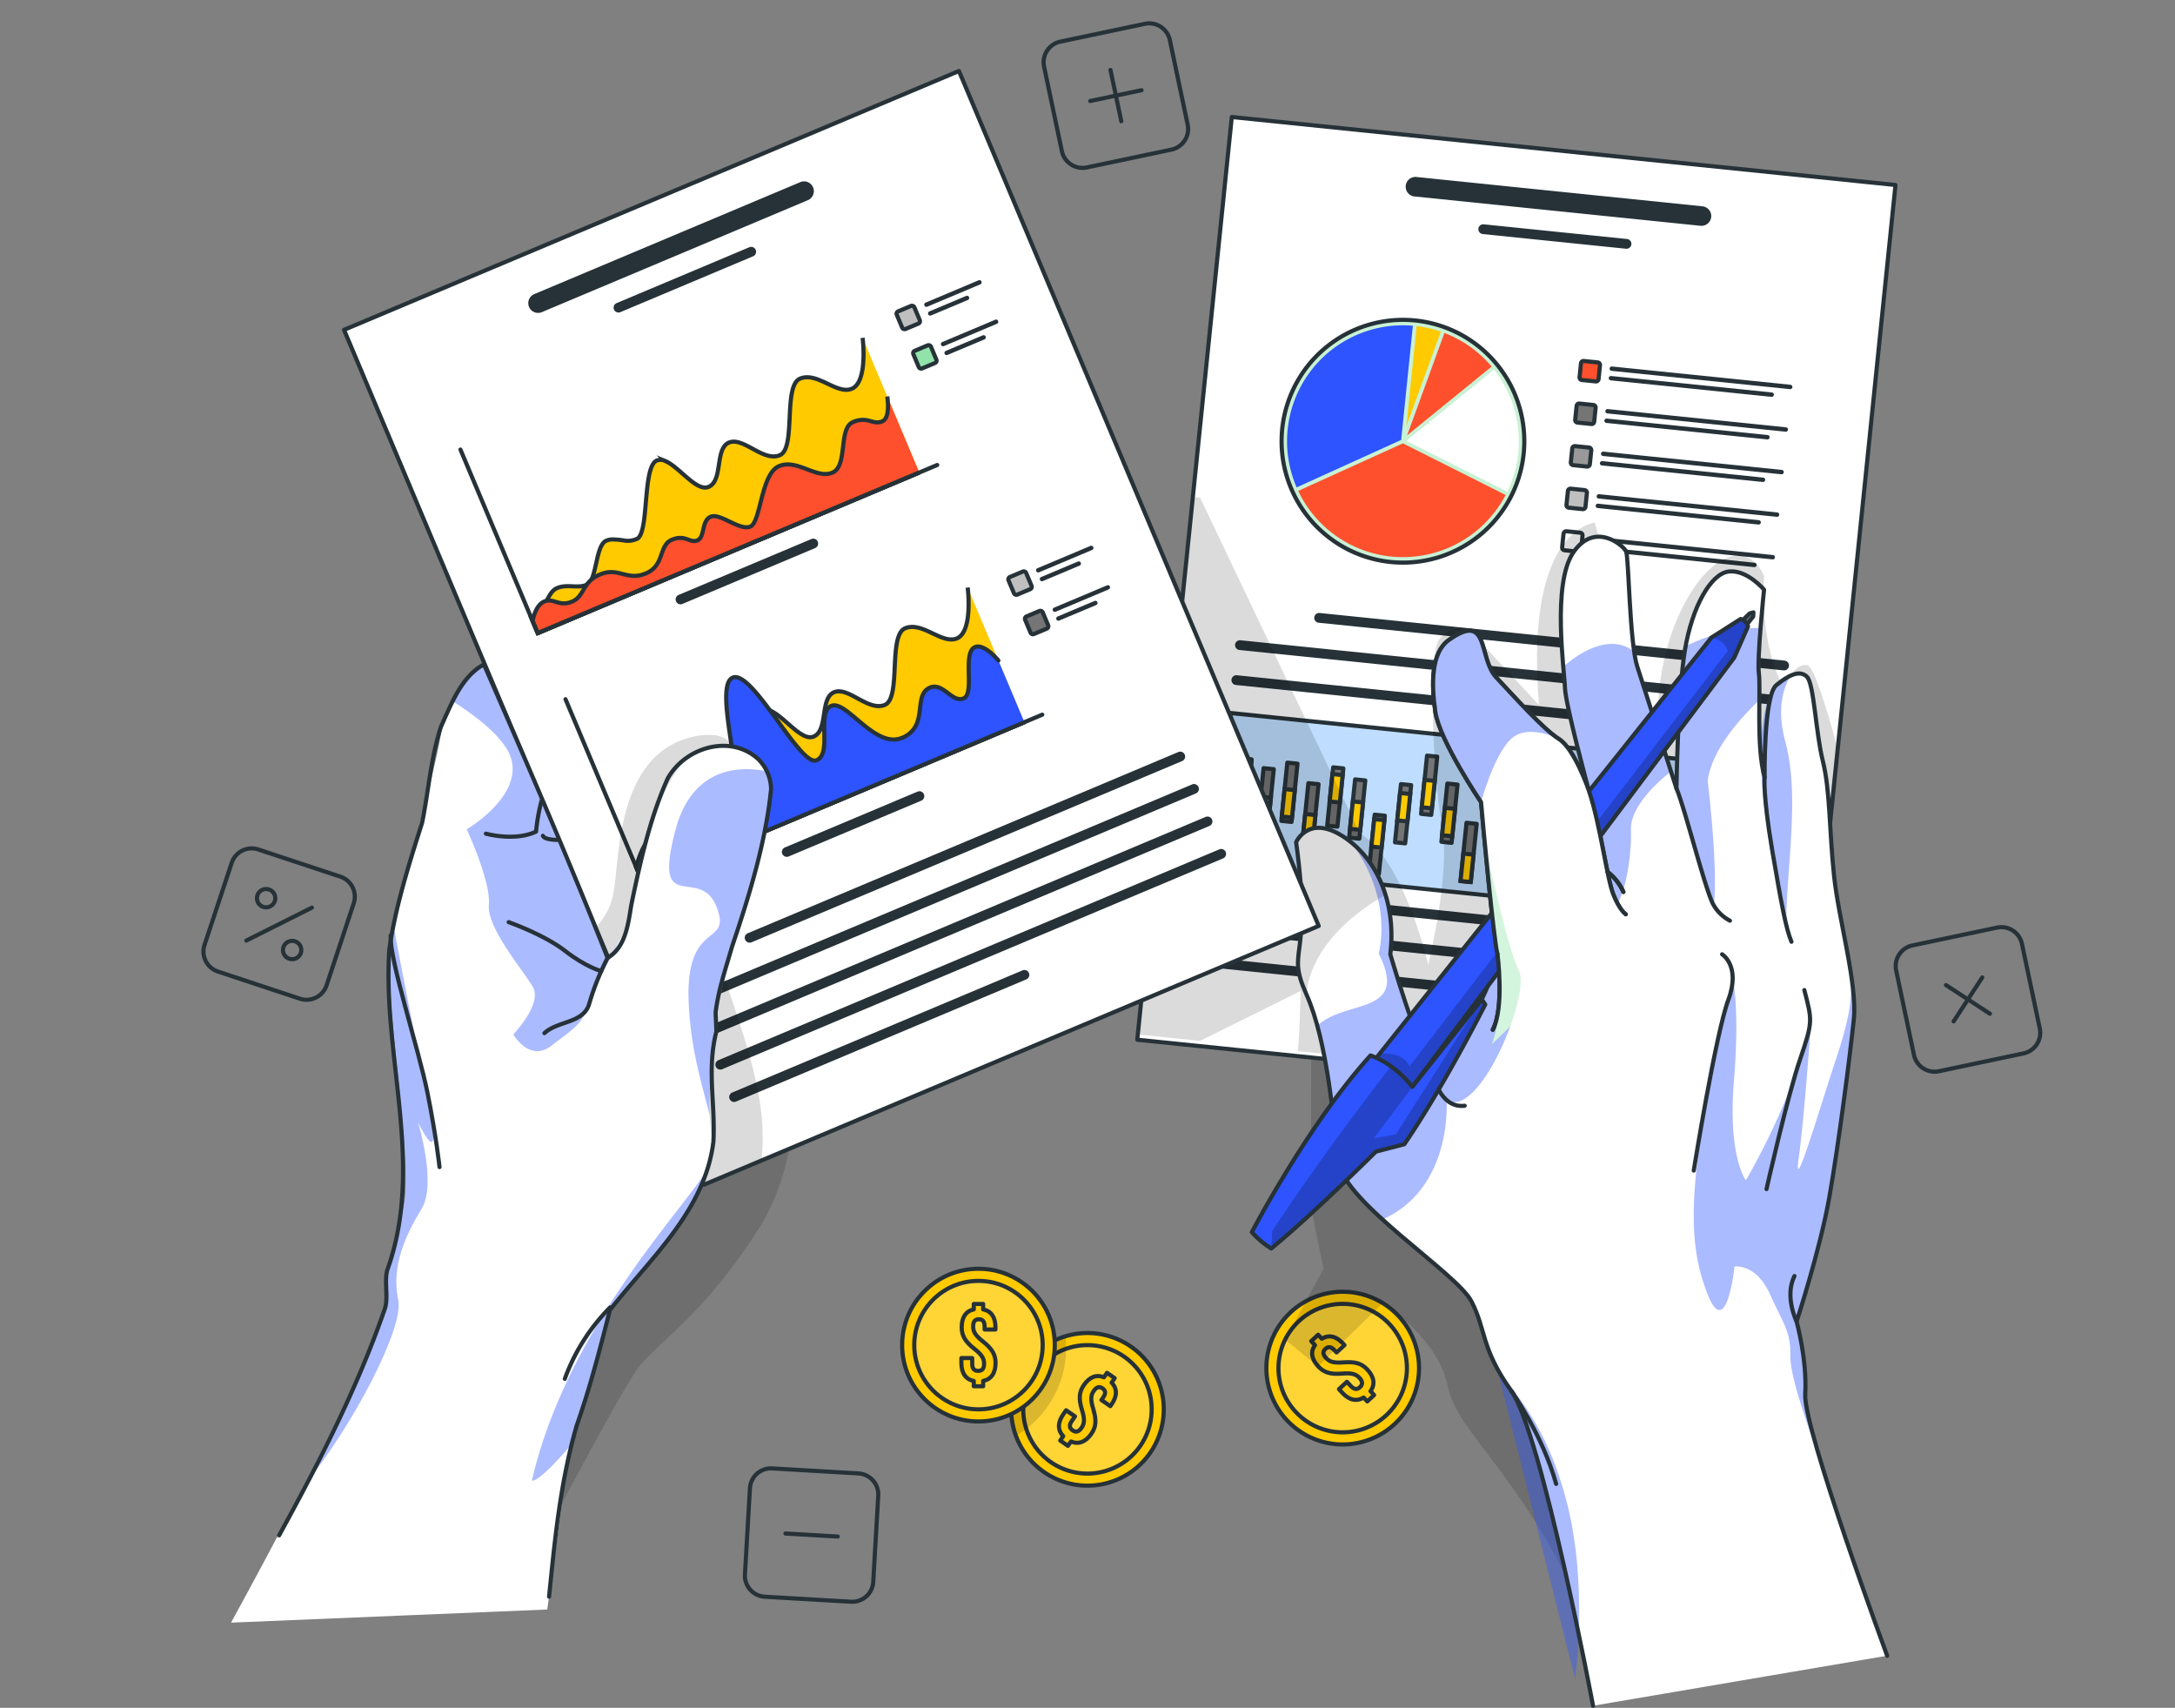<svg xmlns="http://www.w3.org/2000/svg" xmlns:xlink="http://www.w3.org/1999/xlink" width="525" height="412.191" viewBox="0 0 525 412.191">
  <rect x="0" y="0" width="525" height="412.191" fill="#808080" stroke="none"/>
  <defs>
    <clipPath id="clip-path">
      <rect id="Rectángulo_381538" data-name="Rectángulo 381538" width="447.966" height="412.191" fill="none"/>
    </clipPath>
    <clipPath id="clip-path-3">
      <rect id="Rectángulo_381386" data-name="Rectángulo 381386" width="439.856" height="405.448" fill="none"/>
    </clipPath>
    <clipPath id="clip-path-6">
      <path id="Trazado_832827" data-name="Trazado 832827" d="M212.2,322.508a18.366,18.366,0,1,0,5.315-.783,18.318,18.318,0,0,0-5.315.783" fill="none"/>
    </clipPath>
    <clipPath id="clip-path-7">
      <rect id="Rectángulo_381393" data-name="Rectángulo 381393" width="31.005" height="31.005" transform="translate(201.987 324.646)" fill="#fff"/>
    </clipPath>
    <clipPath id="clip-path-9">
      <rect id="Rectángulo_381395" data-name="Rectángulo 381395" width="13.288" height="24.06" transform="translate(199.063 322.508)" fill="none"/>
    </clipPath>
    <clipPath id="clip-path-12">
      <rect id="Rectángulo_381397" data-name="Rectángulo 381397" width="31.002" height="31.002" transform="translate(175.681 309.145)" fill="none"/>
    </clipPath>
    <clipPath id="clip-path-13">
      <rect id="Rectángulo_381396" data-name="Rectángulo 381396" width="31.002" height="31.002" transform="translate(175.681 309.145)" fill="#fff"/>
    </clipPath>
    <clipPath id="clip-path-14">
      <rect id="Rectángulo_381399" data-name="Rectángulo 381399" width="31.002" height="31.002" transform="translate(263.595 314.693)" fill="none"/>
    </clipPath>
    <clipPath id="clip-path-15">
      <rect id="Rectángulo_381398" data-name="Rectángulo 381398" width="31.002" height="31.002" transform="translate(263.595 314.693)" fill="#fff"/>
    </clipPath>
    <clipPath id="clip-path-17">
      <rect id="Rectángulo_381402" data-name="Rectángulo 381402" width="102.987" height="143.108" transform="translate(265.194 250.092)" fill="none"/>
    </clipPath>
    <clipPath id="clip-path-19">
      <path id="Trazado_832847" data-name="Trazado 832847" d="M242.922,120.038l-13.41,130.9,15.13,1.55,23.629,2.42,121.441,12.441,8.689-84.821,14.13-137.88-160.2-16.41Z" fill="none"/>
    </clipPath>
    <clipPath id="clip-path-20">
      <path id="Trazado_832849" data-name="Trazado 832849" d="M264.5,103.506A29.294,29.294,0,1,0,296.63,77.351a29.635,29.635,0,0,0-3.021-.155,29.3,29.3,0,0,0-29.107,26.31" fill="none"/>
    </clipPath>
    <clipPath id="clip-path-21">
      <rect id="Rectángulo_381406" data-name="Rectángulo 381406" width="58.593" height="58.593" transform="translate(264.347 77.196)" fill="none"/>
    </clipPath>
    <clipPath id="clip-path-23">
      <rect id="Rectángulo_381505" data-name="Rectángulo 381505" width="168.89" height="147.31" transform="translate(229.511 120.038)" fill="none"/>
    </clipPath>
    <clipPath id="clip-path-26">
      <rect id="Rectángulo_381506" data-name="Rectángulo 381506" width="26.012" height="64.95" transform="translate(332.342 155.409)" fill="#2d54fe"/>
    </clipPath>
    <clipPath id="clip-path-27">
      <rect id="Rectángulo_381507" data-name="Rectángulo 381507" width="20.293" height="66.958" transform="translate(359.668 151.545)" fill="#2d54fe"/>
    </clipPath>
    <clipPath id="clip-path-28">
      <rect id="Rectángulo_381508" data-name="Rectángulo 381508" width="0.814" height="1.304" transform="translate(382.946 164.714)" fill="none"/>
    </clipPath>
    <clipPath id="clip-path-29">
      <rect id="Rectángulo_381509" data-name="Rectángulo 381509" width="7.53" height="60.014" transform="translate(380.065 163.018)" fill="#2d54fe"/>
    </clipPath>
    <clipPath id="clip-path-30">
      <rect id="Rectángulo_381510" data-name="Rectángulo 381510" width="49.065" height="91.166" transform="translate(272.988 203.156)" fill="#2d54fe"/>
    </clipPath>
    <clipPath id="clip-path-31">
      <rect id="Rectángulo_381511" data-name="Rectángulo 381511" width="38.751" height="121.408" transform="translate(363.84 229.857)" fill="#2d54fe"/>
    </clipPath>
    <clipPath id="clip-path-32">
      <rect id="Rectángulo_381512" data-name="Rectángulo 381512" width="19.837" height="75.008" transform="translate(316.34 330.194)" fill="#2d54fe"/>
    </clipPath>
    <clipPath id="clip-path-33">
      <rect id="Rectángulo_381514" data-name="Rectángulo 381514" width="21.58" height="40.192" transform="translate(267.871 199.786)" fill="none"/>
    </clipPath>
    <clipPath id="clip-path-35">
      <path id="Trazado_832901" data-name="Trazado 832901" d="M368.085,153.889l-80.12,100.5L274.477,271.31l9.936,6.333,89.2-118.933,3.315-7.526a2.511,2.511,0,0,0-1.777-1.784Z" fill="none"/>
    </clipPath>
    <clipPath id="clip-path-36">
      <rect id="Rectángulo_381517" data-name="Rectángulo 381517" width="102.451" height="128.243" transform="translate(274.477 149.4)" fill="none"/>
    </clipPath>
    <clipPath id="clip-path-39">
      <path id="Trazado_832905" data-name="Trazado 832905" d="M295.907,262.31a24.235,24.235,0,0,0-5.152-4.944,19.226,19.226,0,0,0-4.937-2.622c-15.047,16.532-28.648,42.649-28.648,42.649a21.462,21.462,0,0,0,4.681,3.931c9.578-7.785,25.277-23.385,25.277-23.385l6.843-1.77c9.582-13.979,19.536-33.74,19.536-33.74l-.827-1.22Z" fill="none"/>
    </clipPath>
    <clipPath id="clip-path-40">
      <rect id="Rectángulo_381520" data-name="Rectángulo 381520" width="51.655" height="60.115" transform="translate(261.851 241.209)" fill="none"/>
    </clipPath>
    <clipPath id="clip-path-43">
      <rect id="Rectángulo_381521" data-name="Rectángulo 381521" width="30.325" height="41.369" transform="translate(300.916 152.229)" fill="#2d54fe"/>
    </clipPath>
    <clipPath id="clip-path-44">
      <rect id="Rectángulo_381522" data-name="Rectángulo 381522" width="8.687" height="48.839" transform="translate(313.367 203.156)" fill="none"/>
    </clipPath>
    <clipPath id="clip-path-46">
      <rect id="Rectángulo_381525" data-name="Rectángulo 381525" width="82.873" height="143.781" transform="translate(63.999 228.466)" fill="none"/>
    </clipPath>
    <clipPath id="clip-path-48">
      <path id="Trazado_832947" data-name="Trazado 832947" d="M38.041,79.609l60.7,144.229,26.139,62.11,13.87-5.84,134.56-56.63-86.84-206.34Z" fill="none"/>
    </clipPath>
    <clipPath id="clip-path-49">
      <rect id="Rectángulo_381532" data-name="Rectángulo 381532" width="40.387" height="108.627" transform="translate(98.741 177.321)" fill="none"/>
    </clipPath>
    <clipPath id="clip-path-52">
      <rect id="Rectángulo_381533" data-name="Rectángulo 381533" width="40.304" height="93.331" transform="translate(63.999 160.365)" fill="#2d54fe"/>
    </clipPath>
    <clipPath id="clip-path-53">
      <rect id="Rectángulo_381534" data-name="Rectángulo 381534" width="31.269" height="135.775" transform="translate(28.319 222.882)" fill="#2d54fe"/>
    </clipPath>
    <clipPath id="clip-path-54">
      <rect id="Rectángulo_381535" data-name="Rectángulo 381535" width="42.761" height="75.983" transform="translate(83.381 281.386)" fill="#2d54fe"/>
    </clipPath>
    <clipPath id="clip-path-55">
      <rect id="Rectángulo_381536" data-name="Rectángulo 381536" width="24.226" height="83.704" transform="translate(116.512 185.642)" fill="#2d54fe"/>
    </clipPath>
  </defs>
  <g id="Layer_1" data-name="Layer 1" transform="translate(0 23.5)">
    <g id="Grupo_1028645" data-name="Grupo 1028645">
      <rect id="Rectángulo_361346" data-name="Rectángulo 361346" width="525" height="380" fill="none"/>
      <g id="Grupo_1079162" data-name="Grupo 1079162" transform="translate(45 -23.5)">
        <g id="Grupo_1079161" data-name="Grupo 1079161" clip-path="url(#clip-path)">
          <g id="Grupo_1079022" data-name="Grupo 1079022">
            <g id="Grupo_1079021" data-name="Grupo 1079021" clip-path="url(#clip-path)">
              <path id="Trazado_832817" data-name="Trazado 832817" d="M237.751,36.111l-20.405,4.3a5.09,5.09,0,0,1-6.03-3.932l-4.3-20.4a5.09,5.09,0,0,1,3.933-6.03l20.4-4.3a5.09,5.09,0,0,1,6.03,3.931l4.3,20.4A5.09,5.09,0,0,1,237.751,36.111Z" fill="none" stroke="#263238" stroke-linecap="round" stroke-linejoin="round" stroke-width="1"/>
              <line id="Línea_4175" data-name="Línea 4175" x2="2.608" y2="12.383" transform="translate(223.047 16.885)" fill="none" stroke="#263238" stroke-linecap="round" stroke-linejoin="round" stroke-width="1"/>
              <line id="Línea_4176" data-name="Línea 4176" x1="12.383" y2="2.608" transform="translate(218.159 21.773)" fill="none" stroke="#263238" stroke-linecap="round" stroke-linejoin="round" stroke-width="1"/>
              <path id="Trazado_832818" data-name="Trazado 832818" d="M443.423,254.244l-20.4,4.3a5.089,5.089,0,0,1-6.03-3.932l-4.3-20.4a5.09,5.09,0,0,1,3.932-6.03l20.405-4.3a5.091,5.091,0,0,1,6.03,3.933l4.3,20.4A5.09,5.09,0,0,1,443.423,254.244Z" fill="none" stroke="#263238" stroke-linecap="round" stroke-linejoin="round" stroke-width="1"/>
              <line id="Línea_4177" data-name="Línea 4177" x1="6.912" y2="10.6" transform="translate(426.567 235.909)" fill="none" stroke="#263238" stroke-linecap="round" stroke-linejoin="round" stroke-width="1"/>
              <line id="Línea_4178" data-name="Línea 4178" x1="10.6" y1="6.912" transform="translate(424.723 237.753)" fill="none" stroke="#263238" stroke-linecap="round" stroke-linejoin="round" stroke-width="1"/>
              <path id="Rectángulo_381388" data-name="Rectángulo 381388" d="M5.09,0H25.942a5.091,5.091,0,0,1,5.091,5.091V25.943a5.09,5.09,0,0,1-5.09,5.09H5.091A5.091,5.091,0,0,1,0,25.942V5.09A5.09,5.09,0,0,1,5.09,0Z" transform="matrix(0.058, -0.998, 0.998, 0.058, 134.516, 385.078)" fill="none" stroke="#263238" stroke-linecap="round" stroke-linejoin="round" stroke-width="1"/>
              <line id="Línea_4179" data-name="Línea 4179" x1="12.633" y1="0.729" transform="translate(144.584 370.118)" fill="none" stroke="#263238" stroke-linecap="round" stroke-linejoin="round" stroke-width="1"/>
              <path id="Rectángulo_381389" data-name="Rectángulo 381389" d="M5.091,0H25.942a5.091,5.091,0,0,1,5.091,5.091V25.942a5.09,5.09,0,0,1-5.09,5.09H5.091A5.091,5.091,0,0,1,0,25.942V5.091A5.091,5.091,0,0,1,5.091,0Z" transform="translate(2.769 232.882) rotate(-71.672)" fill="none" stroke="#263238" stroke-linecap="round" stroke-linejoin="round" stroke-width="1"/>
              <line id="Línea_4180" data-name="Línea 4180" x1="15.832" y2="7.952" transform="translate(14.461 219.056)" fill="none" stroke="#263238" stroke-linecap="round" stroke-linejoin="round" stroke-width="1"/>
              <path id="Trazado_832819" data-name="Trazado 832819" d="M21.209,215.786a2.209,2.209,0,1,1-2.965-.982A2.208,2.208,0,0,1,21.209,215.786Z" fill="none" stroke="#263238" stroke-linecap="round" stroke-linejoin="round" stroke-width="1"/>
              <path id="Trazado_832820" data-name="Trazado 832820" d="M27.493,228.3a2.209,2.209,0,1,1-2.965-.982A2.208,2.208,0,0,1,27.493,228.3Z" fill="none" stroke="#263238" stroke-linecap="round" stroke-linejoin="round" stroke-width="1"/>
            </g>
          </g>
          <g id="Grupo_1079024" data-name="Grupo 1079024">
            <g id="Grupo_1079023" data-name="Grupo 1079023" clip-path="url(#clip-path)">
              <path id="Trazado_832821" data-name="Trazado 832821" d="M232.641,350.628a18.417,18.417,0,1,1-4.67-25.63,18.426,18.426,0,0,1,4.67,25.63" fill="#ffca00"/>
            </g>
          </g>
          <g id="Grupo_1079038" data-name="Grupo 1079038">
            <g id="Grupo_1079037" data-name="Grupo 1079037" clip-path="url(#clip-path-6)">
              <g id="Grupo_1079030" data-name="Grupo 1079030" opacity="0.3">
                <g id="Grupo_1079029" data-name="Grupo 1079029">
                  <g id="Grupo_1079028" data-name="Grupo 1079028" clip-path="url(#clip-path-7)">
                    <g id="Grupo_1079027" data-name="Grupo 1079027" opacity="0.7">
                      <g id="Grupo_1079026" data-name="Grupo 1079026">
                        <g id="Grupo_1079025" data-name="Grupo 1079025" clip-path="url(#clip-path-7)">
                          <path id="Trazado_832822" data-name="Trazado 832822" d="M230.24,348.964A15.5,15.5,0,1,1,226.3,327.4a15.5,15.5,0,0,1,3.936,21.566" fill="#fff"/>
                        </g>
                      </g>
                    </g>
                  </g>
                </g>
              </g>
              <path id="Trazado_832823" data-name="Trazado 832823" d="M230.24,348.964A15.5,15.5,0,1,1,226.3,327.4,15.5,15.5,0,0,1,230.24,348.964Z" fill="none" stroke="#263238" stroke-linecap="round" stroke-linejoin="round" stroke-width="1"/>
              <path id="Trazado_832824" data-name="Trazado 832824" d="M221.463,332.412l.744-1.076,1.861,1.287-.744,1.076c1.385,1.446,1.355,3.259,0,5.223l-.315.456-2.151-1.487.415-.6c.715-1.035.574-1.713-.15-2.213s-1.41-.395-2.125.64-.8,2.044-.115,4.321c.832,2.777.687,4.357-.457,6.012-1.358,1.965-3.079,2.64-4.921,1.855l-.729,1.055-1.861-1.287.729-1.055c-1.4-1.46-1.36-3.293,0-5.258l.687-.993,2.151,1.487-.786,1.138c-.715,1.034-.518,1.72.206,2.221s1.436.443,2.151-.592.816-2.064.115-4.321c-.846-2.756-.686-4.357.458-6.012,1.344-1.944,3.008-2.627,4.843-1.877" fill="#ffca00"/>
              <path id="Trazado_832825" data-name="Trazado 832825" d="M221.463,332.412l.744-1.076,1.861,1.287-.744,1.076c1.385,1.446,1.355,3.259,0,5.223l-.315.456-2.151-1.487.415-.6c.715-1.035.574-1.713-.15-2.213s-1.41-.395-2.125.64-.8,2.044-.115,4.321c.832,2.777.687,4.357-.457,6.012-1.358,1.965-3.079,2.64-4.921,1.855l-.729,1.055-1.861-1.287.729-1.055c-1.4-1.46-1.36-3.293,0-5.258l.687-.993,2.151,1.487-.786,1.138c-.715,1.034-.518,1.72.206,2.221s1.436.443,2.151-.592.816-2.064.115-4.321c-.846-2.756-.686-4.357.458-6.012C217.964,332.345,219.628,331.662,221.463,332.412Z" fill="none" stroke="#263238" stroke-linecap="round" stroke-linejoin="round" stroke-width="1"/>
              <g id="Grupo_1079036" data-name="Grupo 1079036" opacity="0.2">
                <g id="Grupo_1079035" data-name="Grupo 1079035">
                  <g id="Grupo_1079034" data-name="Grupo 1079034" clip-path="url(#clip-path-9)">
                    <g id="Grupo_1079033" data-name="Grupo 1079033" opacity="0.7">
                      <g id="Grupo_1079032" data-name="Grupo 1079032">
                        <g id="Grupo_1079031" data-name="Grupo 1079031" clip-path="url(#clip-path-9)">
                          <path id="Trazado_832826" data-name="Trazado 832826" d="M212.351,325.218a24.817,24.817,0,0,1-12.14,21.35,18.411,18.411,0,0,1,11.99-24.06,24.212,24.212,0,0,1,.15,2.71"/>
                        </g>
                      </g>
                    </g>
                  </g>
                </g>
              </g>
            </g>
          </g>
          <g id="Grupo_1079052" data-name="Grupo 1079052">
            <g id="Grupo_1079051" data-name="Grupo 1079051" clip-path="url(#clip-path)">
              <path id="Trazado_832828" data-name="Trazado 832828" d="M232.641,350.628a18.417,18.417,0,1,1-4.67-25.63A18.426,18.426,0,0,1,232.641,350.628Z" fill="none" stroke="#263238" stroke-linecap="round" stroke-linejoin="round" stroke-width="1"/>
              <path id="Trazado_832829" data-name="Trazado 832829" d="M209.607,324.646a18.425,18.425,0,1,1-18.425-18.425,18.425,18.425,0,0,1,18.425,18.425" fill="#ffca00"/>
              <circle id="Elipse_8777" data-name="Elipse 8777" cx="18.425" cy="18.425" r="18.425" transform="translate(172.757 306.221)" fill="none" stroke="#263238" stroke-linecap="round" stroke-linejoin="round" stroke-width="1"/>
              <g id="Grupo_1079044" data-name="Grupo 1079044" opacity="0.3">
                <g id="Grupo_1079043" data-name="Grupo 1079043">
                  <g id="Grupo_1079042" data-name="Grupo 1079042" clip-path="url(#clip-path-12)">
                    <g id="Grupo_1079041" data-name="Grupo 1079041" opacity="0.7">
                      <g id="Grupo_1079040" data-name="Grupo 1079040">
                        <g id="Grupo_1079039" data-name="Grupo 1079039" clip-path="url(#clip-path-13)">
                          <path id="Trazado_832830" data-name="Trazado 832830" d="M206.683,324.646a15.5,15.5,0,1,1-15.5-15.5,15.5,15.5,0,0,1,15.5,15.5" fill="#fff"/>
                        </g>
                      </g>
                    </g>
                  </g>
                </g>
              </g>
              <circle id="Elipse_8778" data-name="Elipse 8778" cx="15.501" cy="15.501" r="15.501" transform="translate(175.681 309.145)" fill="none" stroke="#263238" stroke-linecap="round" stroke-linejoin="round" stroke-width="1"/>
              <path id="Trazado_832831" data-name="Trazado 832831" d="M190.05,316.023v-1.308h2.263v1.308c1.961.4,2.967,1.91,2.967,4.3v.554h-2.615v-.729c0-1.257-.5-1.735-1.382-1.735s-1.384.478-1.384,1.735.5,2.137,2.363,3.62c2.264,1.811,3.043,3.193,3.043,5.205,0,2.389-1.031,3.922-2.992,4.324v1.283H190.05V333.3c-1.986-.4-2.992-1.935-2.992-4.324v-1.207h2.616v1.382c0,1.258.552,1.71,1.432,1.71s1.433-.452,1.433-1.71-.5-2.161-2.363-3.619c-2.263-1.786-3.042-3.193-3.042-5.206,0-2.363.98-3.871,2.916-4.3" fill="#ffca00"/>
              <path id="Trazado_832832" data-name="Trazado 832832" d="M190.05,316.023v-1.308h2.263v1.308c1.961.4,2.967,1.91,2.967,4.3v.554h-2.615v-.729c0-1.257-.5-1.735-1.382-1.735s-1.384.478-1.384,1.735.5,2.137,2.363,3.62c2.264,1.811,3.043,3.193,3.043,5.205,0,2.389-1.031,3.922-2.992,4.324v1.283H190.05V333.3c-1.986-.4-2.992-1.935-2.992-4.324v-1.207h2.616v1.382c0,1.258.552,1.71,1.432,1.71s1.433-.452,1.433-1.71-.5-2.161-2.363-3.619c-2.263-1.786-3.042-3.193-3.042-5.206C187.134,317.958,188.114,316.45,190.05,316.023Z" fill="none" stroke="#263238" stroke-linecap="round" stroke-linejoin="round" stroke-width="1"/>
              <path id="Trazado_832833" data-name="Trazado 832833" d="M292.6,317.655a18.425,18.425,0,1,1-26.039-.962,18.425,18.425,0,0,1,26.039.962" fill="#ffca00"/>
              <path id="Trazado_832834" data-name="Trazado 832834" d="M292.6,317.655a18.425,18.425,0,1,1-26.039-.962A18.425,18.425,0,0,1,292.6,317.655Z" fill="none" stroke="#263238" stroke-linecap="round" stroke-linejoin="round" stroke-width="1"/>
              <g id="Grupo_1079050" data-name="Grupo 1079050" opacity="0.3">
                <g id="Grupo_1079049" data-name="Grupo 1079049">
                  <g id="Grupo_1079048" data-name="Grupo 1079048" clip-path="url(#clip-path-14)">
                    <g id="Grupo_1079047" data-name="Grupo 1079047" opacity="0.7">
                      <g id="Grupo_1079046" data-name="Grupo 1079046">
                        <g id="Grupo_1079045" data-name="Grupo 1079045" clip-path="url(#clip-path-15)">
                          <path id="Trazado_832835" data-name="Trazado 832835" d="M290.454,319.645a15.5,15.5,0,1,1-21.907-.809,15.5,15.5,0,0,1,21.907.809" fill="#fff"/>
                        </g>
                      </g>
                    </g>
                  </g>
                </g>
              </g>
              <path id="Trazado_832836" data-name="Trazado 832836" d="M290.454,319.645a15.5,15.5,0,1,1-21.907-.809A15.5,15.5,0,0,1,290.454,319.645Z" fill="none" stroke="#263238" stroke-linecap="round" stroke-linejoin="round" stroke-width="1"/>
              <path id="Trazado_832837" data-name="Trazado 832837" d="M272.4,324.645l-.89-.958,1.658-1.54.89.958c1.711-1.04,3.474-.62,5.1,1.13l.377.406-1.917,1.78-.5-.534c-.856-.922-1.549-.93-2.193-.331s-.69,1.292.166,2.213,1.823,1.223,4.2,1.044c2.89-.214,4.4.269,5.772,1.743,1.625,1.75,1.913,3.576.749,5.2l.873.94-1.658,1.54-.873-.94c-1.729,1.057-3.509.618-5.134-1.132l-.822-.885,1.916-1.78.941,1.013c.856.922,1.569.877,2.213.278s.743-1.306-.113-2.228-1.84-1.242-4.2-1.044c-2.873.232-4.4-.27-5.771-1.744-1.609-1.731-1.917-3.5-.789-5.134" fill="#92e3a9"/>
              <path id="Trazado_832838" data-name="Trazado 832838" d="M272.4,324.645l-.89-.958,1.658-1.54.89.958c1.711-1.04,3.474-.62,5.1,1.13l.377.406-1.917,1.78-.5-.534c-.856-.922-1.549-.93-2.193-.331s-.69,1.292.166,2.213,1.823,1.223,4.2,1.044c2.89-.214,4.4.269,5.772,1.743,1.625,1.75,1.913,3.576.749,5.2l.873.94-1.658,1.54-.873-.94c-1.729,1.057-3.509.618-5.134-1.132l-.822-.885,1.916-1.78.941,1.013c.856.922,1.569.877,2.213.278s.743-1.306-.113-2.228-1.84-1.242-4.2-1.044c-2.873.232-4.4-.27-5.771-1.744C271.578,328.048,271.27,326.275,272.4,324.645Z" fill="#ffca00" stroke="#263238" stroke-linecap="round" stroke-linejoin="round" stroke-width="1"/>
            </g>
          </g>
          <g id="Grupo_1079060" data-name="Grupo 1079060">
            <g id="Grupo_1079059" data-name="Grupo 1079059" clip-path="url(#clip-path)">
              <g id="Grupo_1079058" data-name="Grupo 1079058" opacity="0.2">
                <g id="Grupo_1079057" data-name="Grupo 1079057">
                  <g id="Grupo_1079056" data-name="Grupo 1079056" clip-path="url(#clip-path-17)">
                    <g id="Grupo_1079055" data-name="Grupo 1079055" opacity="0.7">
                      <g id="Grupo_1079054" data-name="Grupo 1079054">
                        <g id="Grupo_1079053" data-name="Grupo 1079053" clip-path="url(#clip-path-17)">
                          <path id="Trazado_832839" data-name="Trazado 832839" d="M271.508,250.092s-.076,38.236,0,40.469,2.969,15.66,2.969,15.66l-9.283,17.115,7.993,6.443,15.55-15.286s13.242,8.18,15.663,19.878,16.827,20.219,31.778,52.618,32-72.5,32-72.5l-46.127-58.075Z"/>
                        </g>
                      </g>
                    </g>
                  </g>
                </g>
              </g>
            </g>
          </g>
          <path id="Trazado_832840" data-name="Trazado 832840" d="M412.531,44.648,398.4,182.528l-8.69,84.82-121.44-12.44-23.63-2.42-15.13-1.55,13.41-130.9,9.41-91.8Z" fill="#fff"/>
          <g id="Grupo_1079062" data-name="Grupo 1079062">
            <g id="Grupo_1079061" data-name="Grupo 1079061" clip-path="url(#clip-path-19)">
              <path id="Trazado_832841" data-name="Trazado 832841" d="M366,49.8,296.851,42.71a2.363,2.363,0,0,0-.482,4.7L365.522,54.5A2.363,2.363,0,0,0,366,49.8" fill="#263238"/>
              <path id="Trazado_832842" data-name="Trazado 832842" d="M347.726,57.684l-34.577-3.543a1.181,1.181,0,0,0-.241,2.35l34.577,3.543a1.181,1.181,0,1,0,.241-2.35" fill="#263238"/>
              <path id="Trazado_832843" data-name="Trazado 832843" d="M385.769,159.446l-112.237-11.5a1.181,1.181,0,1,0-.241,2.35l112.237,11.5a1.181,1.181,0,1,0,.241-2.35" fill="#263238"/>
              <path id="Trazado_832844" data-name="Trazado 832844" d="M384.9,167.9l-130.51-13.374a1.182,1.182,0,0,0-.241,2.351l130.51,13.373a1.181,1.181,0,1,0,.241-2.35" fill="#263238"/>
              <path id="Trazado_832845" data-name="Trazado 832845" d="M347.491,172.6l-93.964-9.629a1.182,1.182,0,0,0-.241,2.351l93.964,9.628a1.181,1.181,0,1,0,.241-2.35" fill="#263238"/>
              <path id="Trazado_832962" data-name="Trazado 832962" d="M0,0H37.464V132.257H0Z" transform="translate(248.239 209.363) rotate(-84.149)" fill="#bfdeff"/>
              <rect id="Rectángulo_381405" data-name="Rectángulo 381405" width="37.464" height="132.257" transform="translate(248.239 209.363) rotate(-84.149)" fill="none" stroke="#263238" stroke-miterlimit="10" stroke-width="1"/>
              <path id="Trazado_832846" data-name="Trazado 832846" d="M322.785,109.479A29.294,29.294,0,1,1,296.63,77.351a29.293,29.293,0,0,1,26.155,32.128" fill="#92e3a9"/>
            </g>
          </g>
          <g id="Grupo_1079067" data-name="Grupo 1079067">
            <g id="Grupo_1079066" data-name="Grupo 1079066" clip-path="url(#clip-path-20)">
              <g id="Grupo_1079065" data-name="Grupo 1079065" opacity="0.5">
                <g id="Grupo_1079064" data-name="Grupo 1079064">
                  <g id="Grupo_1079063" data-name="Grupo 1079063" clip-path="url(#clip-path-21)">
                    <path id="Trazado_832848" data-name="Trazado 832848" d="M322.785,109.479A29.294,29.294,0,1,1,296.63,77.351a29.293,29.293,0,0,1,26.155,32.128" fill="#fff"/>
                  </g>
                </g>
              </g>
            </g>
          </g>
          <g id="Grupo_1079075" data-name="Grupo 1079075">
            <g id="Grupo_1079074" data-name="Grupo 1079074" clip-path="url(#clip-path-19)">
              <path id="Trazado_832850" data-name="Trazado 832850" d="M322.785,109.479A29.294,29.294,0,1,1,296.63,77.351,29.293,29.293,0,0,1,322.785,109.479Z" fill="none" stroke="#263238" stroke-miterlimit="10" stroke-width="1"/>
              <path id="Trazado_832851" data-name="Trazado 832851" d="M294.484,106.395l24.36,12.256a27.988,27.988,0,0,0-3.222-29.464Z" fill="#fff"/>
              <path id="Trazado_832852" data-name="Trazado 832852" d="M294.646,105.079l20.4-16.605a27.93,27.93,0,0,0-11.392-8.115l-3.679,10.1Z" fill="#fe502d"/>
              <path id="Trazado_832853" data-name="Trazado 832853" d="M296.952,78.714l-2.474,24.142,8.307-22.808a28.022,28.022,0,0,0-5.833-1.334" fill="#ffca00"/>
              <path id="Trazado_832854" data-name="Trazado 832854" d="M293.214,106.178l2.824-27.558a27.968,27.968,0,0,0-28.051,39.016Z" fill="#2d54fe"/>
              <path id="Trazado_832855" data-name="Trazado 832855" d="M290.792,134.318a27.98,27.98,0,0,0,27.634-14.849L293.634,107l-25.273,11.479a27.96,27.96,0,0,0,22.431,15.843" fill="#fe502d"/>
              <path id="Trazado_832856" data-name="Trazado 832856" d="M340.174,92.058l-3.341-.342a.627.627,0,0,1-.559-.687l.343-3.341a.626.626,0,0,1,.687-.559l3.34.342a.626.626,0,0,1,.559.687l-.342,3.341a.626.626,0,0,1-.687.559" fill="#92e3a9"/>
              <path id="Trazado_832961" data-name="Trazado 832961" d="M.626,0H3.985a.626.626,0,0,1,.626.626V3.984a.626.626,0,0,1-.626.626H.626A.626.626,0,0,1,0,3.984V.626A.626.626,0,0,1,.626,0Z" transform="translate(336.211 91.652) rotate(-84.156)" fill="#fe502d" stroke="#263238" stroke-width="1"/>
              <path id="Trazado_832857" data-name="Trazado 832857" d="M387.069,93.919l-43.055-4.411a.53.53,0,1,1,.108-1.054l43.055,4.412a.529.529,0,1,1-.108,1.053" fill="#263238"/>
              <path id="Trazado_832858" data-name="Trazado 832858" d="M382.618,95.781,343.779,91.8a.53.53,0,0,1,.108-1.054l38.839,3.98a.53.53,0,0,1-.108,1.054" fill="#263238"/>
              <path id="Trazado_832859" data-name="Trazado 832859" d="M339.121,102.33l-3.341-.342a.627.627,0,0,1-.559-.687l.342-3.341a.627.627,0,0,1,.687-.559l3.341.342a.627.627,0,0,1,.559.687l-.342,3.341a.626.626,0,0,1-.687.559" fill="#757575"/>
              <path id="Rectángulo_381408" data-name="Rectángulo 381408" d="M.626,0H3.984a.627.627,0,0,1,.627.627V3.985a.626.626,0,0,1-.626.626H.626A.626.626,0,0,1,0,3.985V.626A.626.626,0,0,1,.626,0Z" transform="translate(335.157 101.925) rotate(-84.156)" fill="none" stroke="#263238" stroke-linecap="round" stroke-linejoin="round" stroke-width="1"/>
              <path id="Trazado_832860" data-name="Trazado 832860" d="M386.017,104.192,342.962,99.78a.53.53,0,0,1,.108-1.054l43.055,4.412a.53.53,0,0,1-.108,1.054" fill="#263238"/>
              <path id="Trazado_832861" data-name="Trazado 832861" d="M381.566,106.053l-38.839-3.979a.53.53,0,0,1,.108-1.054L381.674,105a.529.529,0,1,1-.108,1.053" fill="#263238"/>
              <path id="Trazado_832862" data-name="Trazado 832862" d="M338.069,112.6l-3.341-.342a.627.627,0,0,1-.56-.687l.342-3.341a.628.628,0,0,1,.688-.559l3.34.342a.626.626,0,0,1,.56.687l-.343,3.341a.625.625,0,0,1-.686.559" fill="#999"/>
              <path id="Rectángulo_381409" data-name="Rectángulo 381409" d="M.626,0H3.984a.627.627,0,0,1,.627.627V3.985a.626.626,0,0,1-.626.626H.626A.626.626,0,0,1,0,3.985V.626A.626.626,0,0,1,.626,0Z" transform="translate(334.105 112.197) rotate(-84.156)" fill="none" stroke="#263238" stroke-linecap="round" stroke-linejoin="round" stroke-width="1"/>
              <path id="Trazado_832863" data-name="Trazado 832863" d="M384.964,114.465l-43.055-4.412a.53.53,0,0,1,.108-1.054l43.055,4.412a.53.53,0,1,1-.108,1.054" fill="#263238"/>
              <path id="Trazado_832864" data-name="Trazado 832864" d="M380.513,116.326l-38.839-3.98a.53.53,0,1,1,.108-1.054l38.839,3.98a.53.53,0,0,1-.108,1.054" fill="#263238"/>
              <path id="Trazado_832865" data-name="Trazado 832865" d="M337.016,122.876l-3.34-.342a.627.627,0,0,1-.56-.687l.343-3.341a.626.626,0,0,1,.687-.559l3.34.342a.626.626,0,0,1,.559.687l-.342,3.341a.626.626,0,0,1-.687.559" fill="#bfbfbf"/>
              <path id="Rectángulo_381410" data-name="Rectángulo 381410" d="M.626,0H3.984a.627.627,0,0,1,.627.627V3.984a.626.626,0,0,1-.626.626H.626A.626.626,0,0,1,0,3.984V.626A.626.626,0,0,1,.626,0Z" transform="matrix(0.102, -0.995, 0.995, 0.102, 333.052, 122.47)" fill="none" stroke="#263238" stroke-miterlimit="10" stroke-width="1"/>
              <path id="Trazado_832866" data-name="Trazado 832866" d="M383.911,124.738l-43.055-4.412a.53.53,0,0,1,.108-1.054l43.055,4.412a.53.53,0,0,1-.108,1.054" fill="#263238"/>
              <path id="Trazado_832867" data-name="Trazado 832867" d="M379.46,126.6l-38.839-3.98a.53.53,0,0,1,.108-1.054l38.839,3.98a.53.53,0,0,1-.108,1.054" fill="#263238"/>
              <path id="Trazado_832868" data-name="Trazado 832868" d="M335.963,133.149l-3.341-.342a.627.627,0,0,1-.559-.687l.343-3.341a.626.626,0,0,1,.687-.559l3.34.342a.626.626,0,0,1,.559.687l-.342,3.341a.626.626,0,0,1-.687.559" fill="#fff"/>
              <rect id="Rectángulo_381411" data-name="Rectángulo 381411" width="4.611" height="4.611" rx="0.626" transform="translate(332 132.743) rotate(-84.156)" fill="none" stroke="#263238" stroke-linecap="round" stroke-linejoin="round" stroke-width="1"/>
              <path id="Trazado_832869" data-name="Trazado 832869" d="M382.859,135.01,339.8,130.6a.53.53,0,0,1,.108-1.054l43.055,4.412a.529.529,0,1,1-.108,1.053" fill="#263238"/>
              <path id="Trazado_832870" data-name="Trazado 832870" d="M378.408,136.872l-38.839-3.98a.53.53,0,0,1,.108-1.054l38.839,3.98a.53.53,0,1,1-.108,1.054" fill="#263238"/>
              <rect id="Rectángulo_381412" data-name="Rectángulo 381412" width="14.129" height="2.471" transform="translate(363.709 210.258) rotate(-84.148)" fill="#757575"/>
              <rect id="Rectángulo_381413" data-name="Rectángulo 381413" width="14.129" height="2.471" transform="translate(363.709 210.258) rotate(-84.148)" fill="none" stroke="#263238" stroke-linecap="round" stroke-linejoin="round" stroke-width="1"/>
              <rect id="Rectángulo_381414" data-name="Rectángulo 381414" width="6.651" height="2.471" transform="translate(363.926 208.14) rotate(-84.146)" fill="#92e3a9"/>
              <rect id="Rectángulo_381415" data-name="Rectángulo 381415" width="6.651" height="2.471" transform="translate(363.926 208.14) rotate(-84.146)" fill="none" stroke="#263238" stroke-miterlimit="10" stroke-width="1"/>
              <rect id="Rectángulo_381416" data-name="Rectángulo 381416" width="14.129" height="2.471" transform="translate(369.607 207.278) rotate(-84.146)" fill="#757575"/>
              <rect id="Rectángulo_381417" data-name="Rectángulo 381417" width="14.129" height="2.471" transform="translate(369.607 207.278) rotate(-84.146)" fill="none" stroke="#263238" stroke-linecap="round" stroke-linejoin="round" stroke-width="1"/>
              <rect id="Rectángulo_381418" data-name="Rectángulo 381418" width="6.651" height="2.471" transform="translate(369.987 203.572) rotate(-84.146)" fill="#92e3a9"/>
              <rect id="Rectángulo_381419" data-name="Rectángulo 381419" width="6.651" height="2.471" transform="translate(369.987 203.572) rotate(-84.146)" fill="none" stroke="#263238" stroke-miterlimit="10" stroke-width="1"/>
              <rect id="Rectángulo_381420" data-name="Rectángulo 381420" width="14.129" height="2.471" transform="translate(374.865 210.541) rotate(-84.146)" fill="#757575"/>
              <rect id="Rectángulo_381421" data-name="Rectángulo 381421" width="14.129" height="2.471" transform="translate(374.865 210.541) rotate(-84.146)" fill="none" stroke="#263238" stroke-linecap="round" stroke-linejoin="round" stroke-width="1"/>
              <rect id="Rectángulo_381422" data-name="Rectángulo 381422" width="6.651" height="2.472" transform="translate(375.407 205.248) rotate(-84.148)" fill="#92e3a9"/>
              <rect id="Rectángulo_381423" data-name="Rectángulo 381423" width="6.651" height="2.472" transform="translate(375.407 205.248) rotate(-84.148)" fill="none" stroke="#263238" stroke-miterlimit="10" stroke-width="1"/>
              <rect id="Rectángulo_381424" data-name="Rectángulo 381424" width="14.129" height="2.471" transform="translate(358.46 206.914) rotate(-84.146)" fill="#757575"/>
              <rect id="Rectángulo_381425" data-name="Rectángulo 381425" width="14.129" height="2.471" transform="translate(358.46 206.914) rotate(-84.146)" fill="none" stroke="#263238" stroke-linecap="round" stroke-linejoin="round" stroke-width="1"/>
              <rect id="Rectángulo_381426" data-name="Rectángulo 381426" width="6.651" height="2.472" transform="translate(358.677 204.796) rotate(-84.148)" fill="#92e3a9"/>
              <rect id="Rectángulo_381427" data-name="Rectángulo 381427" width="6.651" height="2.472" transform="translate(358.677 204.796) rotate(-84.148)" fill="none" stroke="#263238" stroke-miterlimit="10" stroke-width="1"/>
              <rect id="Rectángulo_381428" data-name="Rectángulo 381428" width="14.129" height="2.471" transform="translate(352.499 210.505) rotate(-84.146)" fill="#757575"/>
              <rect id="Rectángulo_381429" data-name="Rectángulo 381429" width="14.129" height="2.471" transform="translate(352.499 210.505) rotate(-84.146)" fill="none" stroke="#263238" stroke-linecap="round" stroke-linejoin="round" stroke-width="1"/>
              <rect id="Rectángulo_381430" data-name="Rectángulo 381430" width="6.651" height="2.472" transform="translate(352.662 208.917) rotate(-84.148)" fill="#92e3a9"/>
              <rect id="Rectángulo_381431" data-name="Rectángulo 381431" width="6.651" height="2.472" transform="translate(352.662 208.917) rotate(-84.148)" fill="none" stroke="#263238" stroke-miterlimit="10" stroke-width="1"/>
              <rect id="Rectángulo_381432" data-name="Rectángulo 381432" width="14.129" height="2.471" transform="translate(347.337 206.309) rotate(-84.148)" fill="#757575"/>
              <rect id="Rectángulo_381433" data-name="Rectángulo 381433" width="14.129" height="2.471" transform="translate(347.337 206.309) rotate(-84.148)" fill="none" stroke="#263238" stroke-linecap="round" stroke-linejoin="round" stroke-width="1"/>
              <rect id="Rectángulo_381434" data-name="Rectángulo 381434" width="6.651" height="2.472" transform="translate(347.392 205.78) rotate(-84.148)" fill="#92e3a9"/>
              <rect id="Rectángulo_381435" data-name="Rectángulo 381435" width="6.651" height="2.472" transform="translate(347.392 205.78) rotate(-84.148)" fill="none" stroke="#263238" stroke-miterlimit="10" stroke-width="1"/>
              <rect id="Rectángulo_381436" data-name="Rectángulo 381436" width="14.129" height="2.471" transform="translate(341.05 213.09) rotate(-84.146)" fill="#757575"/>
              <rect id="Rectángulo_381437" data-name="Rectángulo 381437" width="14.129" height="2.471" transform="translate(341.05 213.09) rotate(-84.146)" fill="none" stroke="#263238" stroke-linecap="round" stroke-linejoin="round" stroke-width="1"/>
              <rect id="Rectángulo_381438" data-name="Rectángulo 381438" width="6.651" height="2.472" transform="translate(341.105 212.561) rotate(-84.148)" fill="#92e3a9"/>
              <rect id="Rectángulo_381439" data-name="Rectángulo 381439" width="6.651" height="2.472" transform="translate(341.105 212.561) rotate(-84.148)" fill="none" stroke="#263238" stroke-miterlimit="10" stroke-width="1"/>
              <rect id="Rectángulo_381440" data-name="Rectángulo 381440" width="14.129" height="2.471" transform="translate(336.423 203.672) rotate(-84.148)" fill="#757575"/>
              <rect id="Rectángulo_381441" data-name="Rectángulo 381441" width="14.129" height="2.471" transform="translate(336.423 203.672) rotate(-84.148)" fill="none" stroke="#263238" stroke-linecap="round" stroke-linejoin="round" stroke-width="1"/>
              <rect id="Rectángulo_381442" data-name="Rectángulo 381442" width="6.651" height="2.472" transform="translate(336.64 201.555) rotate(-84.148)" fill="#92e3a9"/>
              <rect id="Rectángulo_381443" data-name="Rectángulo 381443" width="6.651" height="2.472" transform="translate(336.64 201.555) rotate(-84.148)" fill="none" stroke="#263238" stroke-miterlimit="10" stroke-width="1"/>
              <rect id="Rectángulo_381444" data-name="Rectángulo 381444" width="14.129" height="2.471" transform="translate(330.973 202.285) rotate(-84.148)" fill="#757575"/>
              <rect id="Rectángulo_381445" data-name="Rectángulo 381445" width="14.129" height="2.471" transform="translate(330.973 202.285) rotate(-84.148)" fill="none" stroke="#263238" stroke-linecap="round" stroke-linejoin="round" stroke-width="1"/>
              <rect id="Rectángulo_381446" data-name="Rectángulo 381446" width="6.651" height="2.472" transform="translate(331.516 196.991) rotate(-84.148)" fill="#92e3a9"/>
              <rect id="Rectángulo_381447" data-name="Rectángulo 381447" width="6.651" height="2.472" transform="translate(331.516 196.991) rotate(-84.148)" fill="none" stroke="#263238" stroke-miterlimit="10" stroke-width="1"/>
              <rect id="Rectángulo_381448" data-name="Rectángulo 381448" width="14.129" height="2.471" transform="translate(324.535 210.539) rotate(-84.148)" fill="#757575"/>
              <rect id="Rectángulo_381449" data-name="Rectángulo 381449" width="14.129" height="2.471" transform="translate(324.535 210.539) rotate(-84.148)" fill="none" stroke="#263238" stroke-linecap="round" stroke-linejoin="round" stroke-width="1"/>
              <rect id="Rectángulo_381450" data-name="Rectángulo 381450" width="6.651" height="2.471" transform="translate(325.132 204.716) rotate(-84.146)" fill="#92e3a9"/>
              <rect id="Rectángulo_381451" data-name="Rectángulo 381451" width="6.651" height="2.471" transform="translate(325.132 204.716) rotate(-84.146)" fill="none" stroke="#263238" stroke-miterlimit="10" stroke-width="1"/>
              <rect id="Rectángulo_381452" data-name="Rectángulo 381452" width="14.129" height="2.471" transform="translate(319.634 203.794) rotate(-84.148)" fill="#757575"/>
              <rect id="Rectángulo_381453" data-name="Rectángulo 381453" width="14.129" height="2.471" transform="translate(319.634 203.794) rotate(-84.148)" fill="none" stroke="#263238" stroke-linecap="round" stroke-linejoin="round" stroke-width="1"/>
              <rect id="Rectángulo_381454" data-name="Rectángulo 381454" width="6.651" height="2.471" transform="translate(319.905 201.147) rotate(-84.146)" fill="#92e3a9"/>
              <rect id="Rectángulo_381455" data-name="Rectángulo 381455" width="6.651" height="2.471" transform="translate(319.905 201.147) rotate(-84.146)" fill="none" stroke="#263238" stroke-miterlimit="10" stroke-width="1"/>
              <rect id="Rectángulo_381456" data-name="Rectángulo 381456" width="14.129" height="2.471" transform="translate(313.724 206.894) rotate(-84.146)" fill="#757575"/>
              <rect id="Rectángulo_381457" data-name="Rectángulo 381457" width="14.129" height="2.471" transform="translate(313.724 206.894) rotate(-84.146)" fill="none" stroke="#263238" stroke-linecap="round" stroke-linejoin="round" stroke-width="1"/>
              <rect id="Rectángulo_381458" data-name="Rectángulo 381458" width="6.651" height="2.471" transform="translate(313.941 204.777) rotate(-84.146)" fill="#92e3a9"/>
              <rect id="Rectángulo_381459" data-name="Rectángulo 381459" width="6.651" height="2.471" transform="translate(313.941 204.777) rotate(-84.146)" fill="none" stroke="#263238" stroke-miterlimit="10" stroke-width="1"/>
              <rect id="Rectángulo_381460" data-name="Rectángulo 381460" width="14.129" height="2.471" transform="translate(307.544 212.638) rotate(-84.148)" fill="#757575"/>
              <rect id="Rectángulo_381461" data-name="Rectángulo 381461" width="14.129" height="2.471" transform="translate(307.544 212.638) rotate(-84.148)" fill="none" stroke="#263238" stroke-linecap="round" stroke-linejoin="round" stroke-width="1"/>
              <rect id="Rectángulo_381462" data-name="Rectángulo 381462" width="6.651" height="2.472" transform="translate(307.543 212.638) rotate(-84.148)" fill="#ffca00"/>
              <rect id="Rectángulo_381463" data-name="Rectángulo 381463" width="6.651" height="2.472" transform="translate(307.543 212.638) rotate(-84.148)" fill="none" stroke="#263238" stroke-miterlimit="10" stroke-width="1"/>
              <rect id="Rectángulo_381464" data-name="Rectángulo 381464" width="14.129" height="2.471" transform="translate(302.922 203.169) rotate(-84.148)" fill="#757575"/>
              <rect id="Rectángulo_381465" data-name="Rectángulo 381465" width="14.129" height="2.471" transform="translate(302.922 203.169) rotate(-84.148)" fill="none" stroke="#263238" stroke-linecap="round" stroke-linejoin="round" stroke-width="1"/>
              <rect id="Rectángulo_381466" data-name="Rectángulo 381466" width="6.651" height="2.472" transform="translate(303.084 201.581) rotate(-84.148)" fill="#ffca00"/>
              <rect id="Rectángulo_381467" data-name="Rectángulo 381467" width="6.651" height="2.472" transform="translate(303.084 201.581) rotate(-84.148)" fill="none" stroke="#263238" stroke-miterlimit="10" stroke-width="1"/>
              <rect id="Rectángulo_381468" data-name="Rectángulo 381468" width="14.129" height="2.471" transform="translate(298.02 196.425) rotate(-84.148)" fill="#757575"/>
              <rect id="Rectángulo_381469" data-name="Rectángulo 381469" width="14.129" height="2.471" transform="translate(298.02 196.425) rotate(-84.148)" fill="none" stroke="#263238" stroke-linecap="round" stroke-linejoin="round" stroke-width="1"/>
              <rect id="Rectángulo_381470" data-name="Rectángulo 381470" width="6.651" height="2.471" transform="translate(298.183 194.837) rotate(-84.146)" fill="#ffca00"/>
              <rect id="Rectángulo_381471" data-name="Rectángulo 381471" width="6.651" height="2.471" transform="translate(298.183 194.837) rotate(-84.146)" fill="none" stroke="#263238" stroke-miterlimit="10" stroke-width="1"/>
              <rect id="Rectángulo_381472" data-name="Rectángulo 381472" width="14.129" height="2.471" transform="translate(291.724 203.297) rotate(-84.146)" fill="#757575"/>
              <rect id="Rectángulo_381473" data-name="Rectángulo 381473" width="14.129" height="2.471" transform="translate(291.724 203.297) rotate(-84.146)" fill="none" stroke="#263238" stroke-linecap="round" stroke-linejoin="round" stroke-width="1"/>
              <rect id="Rectángulo_381474" data-name="Rectángulo 381474" width="6.651" height="2.472" transform="translate(292.266 198.004) rotate(-84.148)" fill="#ffca00"/>
              <rect id="Rectángulo_381475" data-name="Rectángulo 381475" width="6.651" height="2.472" transform="translate(292.266 198.004) rotate(-84.148)" fill="none" stroke="#263238" stroke-miterlimit="10" stroke-width="1"/>
              <rect id="Rectángulo_381476" data-name="Rectángulo 381476" width="14.129" height="2.471" transform="translate(285.376 210.675) rotate(-84.146)" fill="#757575"/>
              <rect id="Rectángulo_381477" data-name="Rectángulo 381477" width="14.129" height="2.471" transform="translate(285.376 210.675) rotate(-84.146)" fill="none" stroke="#263238" stroke-linecap="round" stroke-linejoin="round" stroke-width="1"/>
              <rect id="Rectángulo_381478" data-name="Rectángulo 381478" width="6.651" height="2.471" transform="translate(286.027 204.322) rotate(-84.146)" fill="#ffca00"/>
              <rect id="Rectángulo_381479" data-name="Rectángulo 381479" width="6.651" height="2.471" transform="translate(286.027 204.322) rotate(-84.146)" fill="none" stroke="#263238" stroke-miterlimit="10" stroke-width="1"/>
              <rect id="Rectángulo_381480" data-name="Rectángulo 381480" width="14.129" height="2.471" transform="translate(280.656 202.163) rotate(-84.146)" fill="#757575"/>
              <rect id="Rectángulo_381481" data-name="Rectángulo 381481" width="14.129" height="2.471" transform="translate(280.656 202.163) rotate(-84.146)" fill="none" stroke="#263238" stroke-linecap="round" stroke-linejoin="round" stroke-width="1"/>
              <rect id="Rectángulo_381482" data-name="Rectángulo 381482" width="6.651" height="2.471" transform="translate(280.873 200.045) rotate(-84.146)" fill="#ffca00"/>
              <rect id="Rectángulo_381483" data-name="Rectángulo 381483" width="6.651" height="2.471" transform="translate(280.873 200.045) rotate(-84.146)" fill="none" stroke="#263238" stroke-miterlimit="10" stroke-width="1"/>
              <rect id="Rectángulo_381484" data-name="Rectángulo 381484" width="14.129" height="2.471" transform="translate(275.361 199.258) rotate(-84.148)" fill="#757575"/>
              <rect id="Rectángulo_381485" data-name="Rectángulo 381485" width="14.129" height="2.471" transform="translate(275.361 199.258) rotate(-84.148)" fill="none" stroke="#263238" stroke-linecap="round" stroke-linejoin="round" stroke-width="1"/>
              <rect id="Rectángulo_381486" data-name="Rectángulo 381486" width="6.651" height="2.471" transform="translate(275.958 193.435) rotate(-84.146)" fill="#92e3a9"/>
              <rect id="Rectángulo_381487" data-name="Rectángulo 381487" width="6.651" height="2.471" transform="translate(275.958 193.435) rotate(-84.146)" fill="#ffca00" stroke="#263238" stroke-miterlimit="10" stroke-width="1"/>
              <rect id="Rectángulo_381488" data-name="Rectángulo 381488" width="14.129" height="2.471" transform="translate(269.378 203.074) rotate(-84.148)" fill="#757575"/>
              <rect id="Rectángulo_381489" data-name="Rectángulo 381489" width="14.129" height="2.471" transform="translate(269.378 203.074) rotate(-84.148)" fill="none" stroke="#263238" stroke-linecap="round" stroke-linejoin="round" stroke-width="1"/>
              <rect id="Rectángulo_381490" data-name="Rectángulo 381490" width="6.651" height="2.472" transform="translate(269.378 203.074) rotate(-84.148)" fill="#92e3a9"/>
              <rect id="Rectángulo_381491" data-name="Rectángulo 381491" width="6.651" height="2.472" transform="translate(269.378 203.074) rotate(-84.148)" fill="#ffca00" stroke="#263238" stroke-miterlimit="10" stroke-width="1"/>
              <rect id="Rectángulo_381492" data-name="Rectángulo 381492" width="14.129" height="2.471" transform="translate(264.293 198.123) rotate(-84.148)" fill="#757575"/>
              <rect id="Rectángulo_381493" data-name="Rectángulo 381493" width="14.129" height="2.471" transform="translate(264.293 198.123) rotate(-84.148)" fill="none" stroke="#263238" stroke-linecap="round" stroke-linejoin="round" stroke-width="1"/>
              <rect id="Rectángulo_381494" data-name="Rectángulo 381494" width="6.651" height="2.472" transform="translate(264.402 197.065) rotate(-84.148)" fill="#ffca00"/>
              <rect id="Rectángulo_381495" data-name="Rectángulo 381495" width="6.651" height="2.472" transform="translate(264.402 197.065) rotate(-84.148)" fill="none" stroke="#263238" stroke-miterlimit="10" stroke-width="1"/>
              <rect id="Rectángulo_381496" data-name="Rectángulo 381496" width="14.129" height="2.471" transform="translate(258.565 199.452) rotate(-84.146)" fill="#757575"/>
              <rect id="Rectángulo_381497" data-name="Rectángulo 381497" width="14.129" height="2.471" transform="translate(258.565 199.452) rotate(-84.146)" fill="none" stroke="#263238" stroke-linecap="round" stroke-linejoin="round" stroke-width="1"/>
              <rect id="Rectángulo_381498" data-name="Rectángulo 381498" width="6.651" height="2.472" transform="translate(258.619 198.923) rotate(-84.148)" fill="#92e3a9"/>
              <rect id="Rectángulo_381499" data-name="Rectángulo 381499" width="6.651" height="2.472" transform="translate(258.619 198.923) rotate(-84.148)" fill="none" stroke="#263238" stroke-miterlimit="10" stroke-width="1"/>
              <rect id="Rectángulo_381500" data-name="Rectángulo 381500" width="14.129" height="2.471" transform="translate(253.216 197.08) rotate(-84.148)" fill="#757575"/>
              <rect id="Rectángulo_381501" data-name="Rectángulo 381501" width="14.129" height="2.471" transform="translate(253.216 197.08) rotate(-84.148)" fill="none" stroke="#263238" stroke-linecap="round" stroke-linejoin="round" stroke-width="1"/>
              <rect id="Rectángulo_381502" data-name="Rectángulo 381502" width="6.651" height="2.472" transform="translate(253.921 190.199) rotate(-84.148)" fill="#92e3a9"/>
              <rect id="Rectángulo_381503" data-name="Rectángulo 381503" width="6.651" height="2.472" transform="translate(253.921 190.199) rotate(-84.148)" fill="none" stroke="#263238" stroke-miterlimit="10" stroke-width="1"/>
              <path id="Trazado_832871" data-name="Trazado 832871" d="M378.794,227.513l-112.237-11.5a1.181,1.181,0,1,0-.241,2.35l112.237,11.5a1.181,1.181,0,1,0,.241-2.35" fill="#263238"/>
              <path id="Trazado_832872" data-name="Trazado 832872" d="M377.928,235.965l-130.51-13.374a1.182,1.182,0,1,0-.241,2.351l130.51,13.373a1.181,1.181,0,1,0,.241-2.35" fill="#263238"/>
              <path id="Trazado_832873" data-name="Trazado 832873" d="M322.243,238.8l-75.691-7.756a1.181,1.181,0,1,0-.241,2.35L322,241.149a1.181,1.181,0,1,0,.241-2.35" fill="#263238"/>
              <g id="Grupo_1079073" data-name="Grupo 1079073" opacity="0.2">
                <g id="Grupo_1079072" data-name="Grupo 1079072">
                  <g id="Grupo_1079071" data-name="Grupo 1079071" clip-path="url(#clip-path-23)">
                    <g id="Grupo_1079070" data-name="Grupo 1079070" opacity="0.7">
                      <g id="Grupo_1079069" data-name="Grupo 1079069">
                        <g id="Grupo_1079068" data-name="Grupo 1079068" clip-path="url(#clip-path-23)">
                          <path id="Trazado_832874" data-name="Trazado 832874" d="M391.171,164.1c-3.87-.316-5.21,5.964-5.21,5.964s-6.12-8.162-5.15-27.357c0,0-2.99-8.508-11-3.369s-16.31,23.256-14.33,42.99l-15.57-52.608c-5.38,1.16-16.31,8.519-13.43,44.049l-16.99-18.279s-4.6-1.506-7.2,2.636-1.36,33.81.79,44.9-3.33,33.383-3.33,33.383-5.858-25.239-16.46-31.627l-40.37-84.744-13.41,133.225,15.13,1.578,24.3-12.037c-.135,5.567-.268,10.684-.667,14.5l121.44,12.661,8.69-86.327c-2.95-10.758-5.77-19.429-7.23-19.541" transform="translate(-0.001 -3.616)"/>
                        </g>
                      </g>
                    </g>
                  </g>
                </g>
              </g>
            </g>
          </g>
          <path id="Trazado_832876" data-name="Trazado 832876" d="M412.531,44.648,398.4,182.528l-8.69,84.82-121.44-12.44-23.63-2.42-15.13-1.55,13.41-130.9,9.41-91.8Z" fill="none" stroke="#263238" stroke-linecap="round" stroke-linejoin="round" stroke-width="1"/>
          <g id="Grupo_1079104" data-name="Grupo 1079104">
            <g id="Grupo_1079103" data-name="Grupo 1079103" clip-path="url(#clip-path)">
              <path id="Trazado_832877" data-name="Trazado 832877" d="M410.531,399.608l-71,12.08s-12.36-65.65-19.73-75.99-6.02-14.6-9.6-21.57c-2.16-4.21-12.99-12.06-21.49-19.81h-.01c-.74-.67-1.46-1.34-2.15-2.01-.3-.27-.58-.56-.86-.83-1.13-1.12-2.18-2.21-3.11-3.28q-.51-.57-.96-1.14a16.2,16.2,0,0,1-3.44-6.09,1.547,1.547,0,0,1-.06-.31,2.584,2.584,0,0,1-.06-.37c-.19-1.55-.39-3.32-.59-5.24-.04-.38-.08-.78-.13-1.18-.02-.16-.04-.31-.06-.48-.17-1.6-.36-3.3-.58-5.05-.22-1.83-.46-3.73-.74-5.64-.09-.66-.18-1.32-.29-1.99,0-.01,0-.02-.01-.02-.11-.74-.23-1.48-.35-2.23l-.33-1.92c-.02-.11-.05-.21-.06-.3-.14-.75-.28-1.48-.42-2.22a1.009,1.009,0,0,1-.05-.25c-.14-.65-.27-1.29-.42-1.94-.31-1.45-.66-2.87-1.04-4.25a52.729,52.729,0,0,0-2.65-7.6c-5.12-11.43,1.54-7.3-2.47-36.71,0,0,2.95-6.82,11.36-1.37a22.517,22.517,0,0,1,1.88,1.37h.01a23.64,23.64,0,0,1,4.47,4.78,27.617,27.617,0,0,1,3.86,7.96,34.612,34.612,0,0,1,1.14,14.3s6.32,21.66,9.65,26.59,17.1-23.39,16.21-26.69a44.59,44.59,0,0,1-.71-4.48c-.06-.49-.12-1.01-.19-1.56s-.13-1.12-.19-1.71c-.04-.28-.07-.58-.11-.87-.01-.12-.02-.24-.04-.35-.12-1.13-.26-2.33-.39-3.57-.03-.35-.07-.68-.11-1.02-.06-.59-.12-1.2-.18-1.8a2.526,2.526,0,0,1-.03-.3c-.04-.34-.08-.69-.11-1.05-.08-.7-.15-1.41-.22-2.12-.07-.61-.12-1.22-.18-1.83-.12-1.15-.23-2.3-.34-3.41-.08-.83-.16-1.65-.23-2.45-.02-.18-.04-.36-.05-.53-.42-4.4-.75-8.02-.87-9.56,0,0-10.01-14.82-11.04-21.8s-.94-14.33,3.25-17.32c9.92-7.06,7.02,4.32,11.46,9.03,4.44,4.73,11.25,12.43,15.11,14.84,3.56,2.26,6.74,11.04,7.19,12.32-.51-1.92-5.6-20.8-5.71-24.6-.13-4.01-3.19-25.16,2.01-32.75s12.11-1.7,12.75-.2.83,21.99,2.66,27.7,9.49,29.47,9.49,29.47.32-23.12,2.05-33.47,6.22-18.44,10.62-18.9,8.47,4.39,8.47,4.39-1.74,16.5-1.24,20.31-.72,17.57,1.37,24.97c0,0-.24-19.71,2.82-22.23s5.69-3.73,7.41-2.03,2.09,13.37,3.84,20.39,1.53,16.56,2.68,27.51,5.68,26.15,4.78,34.84c-.9,8.67-3.67,30.24-5.9,42.89s-7.92,29.98-7.92,29.98,2.59,9.25,2.09,17.5,19.79,63.17,19.79,63.17" fill="#fff"/>
              <g id="Grupo_1079078" data-name="Grupo 1079078" opacity="0.4">
                <g id="Grupo_1079077" data-name="Grupo 1079077">
                  <g id="Grupo_1079076" data-name="Grupo 1079076" clip-path="url(#clip-path-26)">
                    <path id="Trazado_832878" data-name="Trazado 832878" d="M350.186,160.815c1.36,4.224,5.9,18.342,8.168,25.392,0,0-9.925,7.295-9.678,14.073s-1.817,20.464-6.274,20.071-4.054-28.857-5.509-33.639c.9,2.052,1.492,3.726,1.61,4.055-.33-1.225-5.633-20.819-5.745-24.7-.027-.912-.21-2.727-.415-5.077l0-.046s9.864-9.443,17.11-3.661v.009a24.263,24.263,0,0,0,.732,3.523" fill="#2d54fe"/>
                  </g>
                </g>
              </g>
              <g id="Grupo_1079081" data-name="Grupo 1079081" opacity="0.4">
                <g id="Grupo_1079080" data-name="Grupo 1079080">
                  <g id="Grupo_1079079" data-name="Grupo 1079079" clip-path="url(#clip-path-27)">
                    <path id="Trazado_832879" data-name="Trazado 832879" d="M379.674,168.955c-4.621,4.382-11.593,12.125-12.474,19.6,0,0,2.576,20.852,1.475,29.95l-9.008-28.213s.324-23.122,2.054-33.469c.045-.283.1-.574.154-.856a41.115,41.115,0,0,1,18.085-4.42,80.88,80.88,0,0,0-.394,11.073,60.388,60.388,0,0,1,.108,6.337" fill="#2d54fe"/>
                  </g>
                </g>
              </g>
              <g id="Grupo_1079084" data-name="Grupo 1079084" opacity="0.4">
                <g id="Grupo_1079083" data-name="Grupo 1079083">
                  <g id="Grupo_1079082" data-name="Grupo 1079082" clip-path="url(#clip-path-28)">
                    <path id="Trazado_832880" data-name="Trazado 832880" d="M383.76,165.359l-.01.009-.029.025c-.106.077-.377.29-.774.625a13.319,13.319,0,0,1,.788-1.305Z" fill="#92e3a9"/>
                  </g>
                </g>
              </g>
              <g id="Grupo_1079087" data-name="Grupo 1079087" opacity="0.4">
                <g id="Grupo_1079086" data-name="Grupo 1079086">
                  <g id="Grupo_1079085" data-name="Grupo 1079085" clip-path="url(#clip-path-29)">
                    <path id="Trazado_832881" data-name="Trazado 832881" d="M386.111,223.032s-5.94-22.283-6.045-40.223c-.043-6.637.724-12.691,2.87-16.783l.011-.008a13.1,13.1,0,0,1,.787-1.3l.025.645a16.366,16.366,0,0,1,3.539-2.341c-1.668,2.6-3.591,7.693-1.366,15.964,3.485,12.958.452,28.783.179,44.05" fill="#2d54fe"/>
                  </g>
                </g>
              </g>
              <g id="Grupo_1079090" data-name="Grupo 1079090" opacity="0.4">
                <g id="Grupo_1079089" data-name="Grupo 1079089">
                  <g id="Grupo_1079088" data-name="Grupo 1079088" clip-path="url(#clip-path-30)">
                    <path id="Trazado_832882" data-name="Trazado 832882" d="M304.178,265.486s1.6,21.234-15.47,28.836h-.01c-.741-.671-1.454-1.341-2.149-2.009-.3-.276-.582-.56-.86-.835-1.127-1.118-2.183-2.213-3.111-3.283-.344-.389-.662-.767-.961-1.135a16.169,16.169,0,0,1-3.436-6.091,1.884,1.884,0,0,1-.064-.307,2.954,2.954,0,0,1-.06-.372c-.19-1.548-.385-3.318-.589-5.244-.041-.38-.081-.778-.13-1.177-.018-.158-.036-.315-.053-.482-.178-1.6-.369-3.3-.583-5.05-.219-1.827-.462-3.728-.74-5.64-.1-.66-.2-1.328-.292-1.987,0-.01,0-.019-.008-.019-.111-.743-.231-1.487-.351-2.23-.108-.642-.225-1.284-.333-1.925-.021-.1-.042-.205-.055-.3-.138-.745-.277-1.48-.425-2.216a2.289,2.289,0,0,1-.049-.252c-.135-.652-.271-1.295-.415-1.939-.325-1.446-.671-2.866-1.046-4.251,6.751-6.5,22.334-2.421,14.791-17.468,0,0,3.8-12.88-6.671-26.846h.009c7.164,5.776,10.829,15.92,9.475,27.045,0,0,6.318,21.653,9.65,26.587s17.1-23.391,16.2-26.694c-.172-.655-.422-2.271-.7-4.478-.062-.492-.122-1.011-.189-1.558s-.134-1.121-.2-1.714c-.038-.279-.066-.575-.1-.862-.011-.121-.022-.241-.043-.353-.123-1.139-.253-2.334-.388-3.575-.034-.343-.069-.676-.112-1.019-.056-.593-.12-1.195-.185-1.8-.012-.092-.015-.194-.028-.3-.034-.342-.077-.695-.109-1.056-.077-.7-.144-1.407-.22-2.12-.064-.611-.118-1.222-.182-1.833-.114-1.148-.227-2.3-.334-3.407-.078-.833-.156-1.657-.237-2.444-.016-.185-.033-.361-.049-.537.278,1.315,5.349,25.449,8.243,31.074,2.966,5.786-9.642,36.261-17.432,31.256" fill="#2d54fe"/>
                  </g>
                </g>
              </g>
              <g id="Grupo_1079093" data-name="Grupo 1079093" opacity="0.4">
                <g id="Grupo_1079092" data-name="Grupo 1079092">
                  <g id="Grupo_1079091" data-name="Grupo 1079091" clip-path="url(#clip-path-31)">
                    <path id="Trazado_832883" data-name="Trazado 832883" d="M396.567,288.959c-2.231,12.663-7.913,29.981-7.913,29.981s2.589,9.25,2.083,17.5c-.136,2.218,1.241,7.823,3.3,14.824-.6-1.537-6.971-18.058-6.866-23.821.122-6.047-1.6-7.717-4.969-15.147s-8.511-6.614-8.511-6.614-1.984,18.539-6.638,6.356-5.551-26.354,6.182-75.553c0,0,1.774,6.173.291,24.5s2.9,23.881,2.9,23.881a170.8,170.8,0,0,0,15.591-36.356s-1.515,21.393-2.867,31.137,4.806-11.29,9.109-24.285c4.042-12.193,4.189-16.831,2.651-25.51,1.143,6.115,2,11.946,1.564,16.207-.9,8.678-3.678,30.242-5.908,42.9" fill="#2d54fe"/>
                  </g>
                </g>
              </g>
              <g id="Grupo_1079096" data-name="Grupo 1079096" opacity="0.4">
                <g id="Grupo_1079095" data-name="Grupo 1079095">
                  <g id="Grupo_1079094" data-name="Grupo 1079094" clip-path="url(#clip-path-32)">
                    <path id="Trazado_832884" data-name="Trazado 832884" d="M316.34,330.194c3.461,5.5,11.934,12.772,16.979,32.884s1.875,42.124,1.875,42.124Z" fill="#2d54fe"/>
                  </g>
                </g>
              </g>
              <g id="Grupo_1079102" data-name="Grupo 1079102" opacity="0.2">
                <g id="Grupo_1079101" data-name="Grupo 1079101">
                  <g id="Grupo_1079100" data-name="Grupo 1079100" clip-path="url(#clip-path-33)">
                    <g id="Grupo_1079099" data-name="Grupo 1079099" opacity="0.7">
                      <g id="Grupo_1079098" data-name="Grupo 1079098">
                        <g id="Grupo_1079097" data-name="Grupo 1079097" clip-path="url(#clip-path-33)">
                          <path id="Trazado_832885" data-name="Trazado 832885" d="M289.451,216.008s-17.71,8.97-19.11,23.97c-5.12-11.43,1.54-7.3-2.47-36.71,0,0,2.95-6.82,11.36-1.37a22.517,22.517,0,0,1,1.88,1.37h.01a23.64,23.64,0,0,1,4.47,4.78Z"/>
                        </g>
                      </g>
                    </g>
                  </g>
                </g>
              </g>
              <path id="Trazado_832886" data-name="Trazado 832886" d="M339.528,411.691S327.175,346.039,319.8,335.7s-6.021-14.6-9.6-21.568-30.93-23.934-32.142-33.837-2.6-28.878-7.72-40.314,1.541-7.3-2.479-36.713c0,0,2.966-6.813,11.368-1.366s12.83,16.346,11.361,28.416c0,0,6.317,21.647,9.654,26.584s17.088-23.392,16.2-26.7-3.53-31.469-3.943-36.6c0,0-10.011-14.825-11.039-21.805s-.941-14.331,3.247-17.312c9.922-7.064,7.015,4.316,11.458,9.035s11.251,12.418,15.107,14.838,7.243,12.468,7.243,12.468-5.644-20.742-5.762-24.753-3.188-25.161,2.009-32.745,12.117-1.7,12.754-.206.835,21.986,2.669,27.7,9.476,29.476,9.476,29.476.326-23.117,2.053-33.466,6.228-18.445,10.625-18.9,8.467,4.39,8.467,4.39-1.741,16.5-1.246,20.306-.714,17.566,1.38,24.975c0,0-.247-19.713,2.82-22.235s5.689-3.725,7.4-2.028,2.092,13.37,3.845,20.394,1.532,16.561,2.68,27.509,5.676,26.151,4.78,34.832-3.676,30.243-5.909,42.9-7.9,29.979-7.9,29.979,2.587,9.246,2.081,17.5,19.785,63.167,19.785,63.167" fill="none" stroke="#263238" stroke-linecap="round" stroke-linejoin="round" stroke-width="1"/>
              <path id="Trazado_832887" data-name="Trazado 832887" d="M359.664,190.289c2.068,4.859,7.18,25.376,9.007,28.218a9.679,9.679,0,0,0,3.9,3.7" fill="none" stroke="#263238" stroke-linecap="round" stroke-linejoin="round" stroke-width="1"/>
              <path id="Trazado_832888" data-name="Trazado 832888" d="M380.943,187.59s-.44,4.205,1.832,17.608,3.377,19.114,4.65,22.1" fill="none" stroke="#263238" stroke-linecap="round" stroke-linejoin="round" stroke-width="1"/>
              <path id="Trazado_832889" data-name="Trazado 832889" d="M338.518,190.822c2.775,8.169,4.342,21.187,5.922,25.107s2.986,4.733,2.986,4.733" fill="none" stroke="#263238" stroke-linecap="round" stroke-linejoin="round" stroke-width="1"/>
              <path id="Trazado_832890" data-name="Trazado 832890" d="M343.011,210.423a12.351,12.351,0,0,1,3.836,4.846" fill="none" stroke="#263238" stroke-linecap="round" stroke-linejoin="round" stroke-width="1"/>
              <path id="Trazado_832891" data-name="Trazado 832891" d="M300.246,256.9s1.52,10.832,8.307,9.974" fill="none" stroke="#263238" stroke-linecap="round" stroke-linejoin="round" stroke-width="1"/>
              <path id="Trazado_832892" data-name="Trazado 832892" d="M316.445,230.2s1.758,12.874-1.125,18.34" fill="none" stroke="#263238" stroke-linecap="round" stroke-linejoin="round" stroke-width="1"/>
              <path id="Trazado_832893" data-name="Trazado 832893" d="M370.677,230.316s4.561,2.791,1.511,10.976-8.354,41.228-8.354,41.228" fill="none" stroke="#263238" stroke-linecap="round" stroke-linejoin="round" stroke-width="1"/>
              <path id="Trazado_832894" data-name="Trazado 832894" d="M390.532,238.959c1.912,7.4,2.082,7.59-1.023,16.682s-8.112,31.354-8.112,31.354" fill="none" stroke="#263238" stroke-linecap="round" stroke-linejoin="round" stroke-width="1"/>
              <path id="Trazado_832895" data-name="Trazado 832895" d="M388.659,318.943s-2.982-6.021-.518-10.966" fill="none" stroke="#263238" stroke-linecap="round" stroke-linejoin="round" stroke-width="1"/>
              <path id="Trazado_832896" data-name="Trazado 832896" d="M319.8,335.7s7.541,10.594,10.818,22.443" fill="none" stroke="#263238" stroke-linecap="round" stroke-linejoin="round" stroke-width="1"/>
              <path id="Trazado_832897" data-name="Trazado 832897" d="M375.282,150.067l2.035-2.014.926-.262-.061,1-1.876,2.387Z" fill="#757575"/>
              <path id="Trazado_832898" data-name="Trazado 832898" d="M375.282,150.067l2.035-2.014.926-.262-.061,1-1.876,2.387Z" fill="none" stroke="#263238" stroke-linecap="round" stroke-linejoin="round" stroke-width="1"/>
              <path id="Trazado_832899" data-name="Trazado 832899" d="M376.928,151.184l-3.314,7.526-89.2,118.933-9.936-6.333,3.674-4.609,9.815-12.313,80.119-100.5,7.066-4.49a2.512,2.512,0,0,1,1.777,1.784" fill="#2d54fe"/>
            </g>
          </g>
          <g id="Grupo_1079112" data-name="Grupo 1079112">
            <g id="Grupo_1079111" data-name="Grupo 1079111" clip-path="url(#clip-path-35)">
              <g id="Grupo_1079110" data-name="Grupo 1079110" opacity="0.3">
                <g id="Grupo_1079109" data-name="Grupo 1079109">
                  <g id="Grupo_1079108" data-name="Grupo 1079108" clip-path="url(#clip-path-36)">
                    <g id="Grupo_1079107" data-name="Grupo 1079107" opacity="0.7">
                      <g id="Grupo_1079106" data-name="Grupo 1079106">
                        <g id="Grupo_1079105" data-name="Grupo 1079105" clip-path="url(#clip-path-36)">
                          <path id="Trazado_832900" data-name="Trazado 832900" d="M376.928,151.184l-3.314,7.526-89.2,118.933-9.936-6.333,13.489-16.922c6.2-.641,7.231,3.02,7.231,3.02l76.85-100.3c-.755-2.7-3.962-3.215-3.962-3.215l7.066-4.49a2.512,2.512,0,0,1,1.777,1.784"/>
                        </g>
                      </g>
                    </g>
                  </g>
                </g>
              </g>
            </g>
          </g>
          <g id="Grupo_1079114" data-name="Grupo 1079114">
            <g id="Grupo_1079113" data-name="Grupo 1079113" clip-path="url(#clip-path)">
              <path id="Trazado_832902" data-name="Trazado 832902" d="M376.928,151.184l-3.314,7.526-89.2,118.933-9.936-6.333,13.489-16.922,80.119-100.5,7.066-4.49A2.512,2.512,0,0,1,376.928,151.184Z" fill="none" stroke="#263238" stroke-linecap="round" stroke-linejoin="round" stroke-width="1"/>
              <path id="Trazado_832903" data-name="Trazado 832903" d="M313.507,242.428s-9.955,19.762-19.536,33.74l-6.844,1.77s-15.7,15.6-25.275,23.386a21.472,21.472,0,0,1-4.683-3.931s13.6-26.117,28.648-42.65a19.226,19.226,0,0,1,4.937,2.622,24.244,24.244,0,0,1,5.153,4.945l16.772-21.1Z" fill="#2d54fe"/>
            </g>
          </g>
          <g id="Grupo_1079122" data-name="Grupo 1079122">
            <g id="Grupo_1079121" data-name="Grupo 1079121" clip-path="url(#clip-path-39)">
              <g id="Grupo_1079120" data-name="Grupo 1079120" opacity="0.3">
                <g id="Grupo_1079119" data-name="Grupo 1079119">
                  <g id="Grupo_1079118" data-name="Grupo 1079118" clip-path="url(#clip-path-40)">
                    <g id="Grupo_1079117" data-name="Grupo 1079117" opacity="0.7">
                      <g id="Grupo_1079116" data-name="Grupo 1079116">
                        <g id="Grupo_1079115" data-name="Grupo 1079115" clip-path="url(#clip-path-40)">
                          <path id="Trazado_832904" data-name="Trazado 832904" d="M313.507,242.428s-9.955,19.762-19.536,33.74l-6.844,1.77s-15.7,15.6-25.275,23.386l.259-4.235c10.387-15.871,23.585-33.179,28.643-39.724a24.244,24.244,0,0,1,5.153,4.945l-9.32,12.439,5.34-.961,20.752-32.579Z"/>
                        </g>
                      </g>
                    </g>
                  </g>
                </g>
              </g>
            </g>
          </g>
          <g id="Grupo_1079130" data-name="Grupo 1079130">
            <g id="Grupo_1079129" data-name="Grupo 1079129" clip-path="url(#clip-path)">
              <path id="Trazado_832906" data-name="Trazado 832906" d="M313.507,242.428s-9.955,19.762-19.536,33.74l-6.844,1.77s-15.7,15.6-25.275,23.386a21.472,21.472,0,0,1-4.683-3.931s13.6-26.117,28.648-42.65a19.226,19.226,0,0,1,4.937,2.622,24.244,24.244,0,0,1,5.153,4.945l16.772-21.1Z" fill="none" stroke="#263238" stroke-linecap="round" stroke-linejoin="round" stroke-width="1"/>
              <path id="Trazado_832907" data-name="Trazado 832907" d="M347.425,220.659l-27.864,27.018L315.109,252c3.048-7.837,1.574-19.954,1.38-21.429v-.019c-.014-.083-.02-.13-.02-.13a1.294,1.294,0,0,0-.024-.213c-.171-.654-.422-2.271-.7-4.478-.062-.491-.122-1.01-.19-1.558s-.134-1.121-.2-1.714c-.038-.278-.066-.575-.1-.862-.011-.12-.022-.241-.043-.352-.124-1.13-.261-2.335-.388-3.576-.034-.343-.069-.676-.112-1.019-.056-.592-.12-1.194-.184-1.8-.013-.093-.016-.2-.028-.3-.034-.342-.077-.694-.11-1.055-.077-.7-.144-1.408-.22-2.121-.063-.611-.118-1.222-.182-1.833-.113-1.148-.227-2.3-.334-3.407q-.131-1.249-.236-2.443c-.016-.185-.033-.361-.05-.537-.42-4.4-.751-8.015-.868-9.559,0,0-10-14.821-11.038-21.8s-.943-14.33,3.252-17.311c9.92-7.066,7.014,4.313,11.454,9.03s11.255,12.423,15.11,14.84,7.24,12.471,7.24,12.471c2.775,8.166,4.341,21.181,5.922,25.106s2.986,4.729,2.986,4.729" fill="#fff"/>
              <path id="Trazado_832908" data-name="Trazado 832908" d="M343.011,210.423a12.351,12.351,0,0,1,3.836,4.846" fill="none" stroke="#263238" stroke-linecap="round" stroke-linejoin="round" stroke-width="1"/>
              <g id="Grupo_1079125" data-name="Grupo 1079125" opacity="0.4">
                <g id="Grupo_1079124" data-name="Grupo 1079124">
                  <g id="Grupo_1079123" data-name="Grupo 1079123" clip-path="url(#clip-path-43)">
                    <path id="Trazado_832909" data-name="Trazado 832909" d="M316.167,163.513c4.422,4.716,11.212,12.374,15.074,14.819-.544-.272-7.647-3.735-11.62.116-4.129,4.016-7.122,15.15-7.122,15.15s-10-14.821-11.038-21.8-.943-14.33,3.252-17.311c9.92-7.066,7.014,4.313,11.454,9.03" fill="#2d54fe"/>
                  </g>
                </g>
              </g>
              <g id="Grupo_1079128" data-name="Grupo 1079128" opacity="0.4">
                <g id="Grupo_1079127" data-name="Grupo 1079127">
                  <g id="Grupo_1079126" data-name="Grupo 1079126" clip-path="url(#clip-path-44)">
                    <path id="Trazado_832910" data-name="Trazado 832910" d="M319.561,247.677l-4.452,4.318c3.048-7.836,1.574-19.953,1.379-21.428v-.019a1.454,1.454,0,0,0-.043-.343c-.171-.654-.422-2.271-.7-4.478-.061-.491-.122-1.01-.189-1.558s-.134-1.121-.2-1.714c-.038-.278-.066-.575-.1-.862-.011-.12-.022-.241-.043-.352-.123-1.14-.252-2.335-.388-3.576-.034-.343-.069-.676-.112-1.019-.056-.592-.12-1.194-.184-1.8-.013-.093-.016-.2-.028-.3-.034-.342-.077-.694-.11-1.055-.077-.7-.144-1.408-.22-2.121-.064-.611-.118-1.222-.182-1.833-.113-1.148-.227-2.3-.334-3.407-.078-.833-.156-1.656-.236-2.444-.017-.185-.033-.36-.05-.536.278,1.314,5.349,25.448,8.243,31.073,1.093,2.129.075,7.615-2.049,13.447" fill="#92e3a9"/>
                  </g>
                </g>
              </g>
              <path id="Trazado_832911" data-name="Trazado 832911" d="M347.426,220.662s-1.406-.814-2.986-4.733-3.147-16.939-5.922-25.107c0,0-3.388-10.047-7.243-12.467s-10.664-10.119-15.107-14.838-1.536-16.1-11.458-9.036c-4.188,2.982-4.275,10.333-3.247,17.312S312.5,193.6,312.5,193.6c.413,5.136,3.054,33.3,3.943,36.6" fill="none" stroke="#263238" stroke-linecap="round" stroke-linejoin="round" stroke-width="1"/>
              <path id="Trazado_832912" data-name="Trazado 832912" d="M316.445,230.2s1.758,12.874-1.125,18.34" fill="none" stroke="#263238" stroke-linecap="round" stroke-linejoin="round" stroke-width="1"/>
            </g>
          </g>
          <g id="Grupo_1079138" data-name="Grupo 1079138">
            <g id="Grupo_1079137" data-name="Grupo 1079137" clip-path="url(#clip-path)">
              <g id="Grupo_1079136" data-name="Grupo 1079136" opacity="0.2">
                <g id="Grupo_1079135" data-name="Grupo 1079135">
                  <g id="Grupo_1079134" data-name="Grupo 1079134" clip-path="url(#clip-path-46)">
                    <g id="Grupo_1079133" data-name="Grupo 1079133" opacity="0.7">
                      <g id="Grupo_1079132" data-name="Grupo 1079132">
                        <g id="Grupo_1079131" data-name="Grupo 1079131" clip-path="url(#clip-path-46)">
                          <path id="Trazado_832913" data-name="Trazado 832913" d="M145.414,245.953s6.33,29.391-7.385,50.775-24.263,27.086-29.011,33.466S85.7,372.246,85.7,372.246L64,307.976l21.7-79.51Z"/>
                        </g>
                      </g>
                    </g>
                  </g>
                </g>
              </g>
            </g>
          </g>
          <path id="Trazado_832914" data-name="Trazado 832914" d="M273.311,223.478l-134.56,56.63-13.87,5.84-26.14-62.11-60.7-144.23,148.43-62.47Z" fill="#fff"/>
          <g id="Grupo_1079146" data-name="Grupo 1079146">
            <g id="Grupo_1079145" data-name="Grupo 1079145" clip-path="url(#clip-path-48)">
              <path id="Trazado_832915" data-name="Trazado 832915" d="M148.122,43.983,84.05,70.948A2.363,2.363,0,1,0,85.883,75.3l64.072-26.965a2.363,2.363,0,1,0-1.833-4.355" fill="#263238"/>
              <path id="Trazado_832916" data-name="Trazado 832916" d="M135.87,59.674,103.834,73.157a1.181,1.181,0,1,0,.916,2.178l32.037-13.482a1.182,1.182,0,0,0-.917-2.179" fill="#263238"/>
              <path id="Trazado_832917" data-name="Trazado 832917" d="M188.578,141.8s1.352,10.615-2.6,12.278c-3.607,1.518-8.361-4.177-12.509-2.431s-.876,16.793-4.878,18.477-8.823-4.5-12.275-3.045-1.364,9.193-4.922,10.691c-2.937,1.236-7.141-4.917-10.5-6.267a2.572,2.572,0,0,0-2-.1c-3.521,1.482-1.774,17.646-4.812,18.925a5.689,5.689,0,0,1-2.7.441,19.906,19.906,0,0,0-3.427-.323,4.436,4.436,0,0,0-1.282.327c-2.594,1.092-2.239,9.6-4.611,10.6s-4.713-.239-7.245.827-2.49,5.488-6.265,7.076l1.6,3.794,92.107-38.763" fill="#ffca00"/>
              <path id="Trazado_832918" data-name="Trazado 832918" d="M188.578,141.8s1.352,10.615-2.6,12.278c-3.607,1.518-8.361-4.177-12.509-2.431s-.876,16.793-4.878,18.477-8.823-4.5-12.275-3.045-1.364,9.193-4.922,10.691c-2.937,1.236-7.141-4.917-10.5-6.267a2.572,2.572,0,0,0-2-.1c-3.521,1.482-1.774,17.646-4.812,18.925a5.689,5.689,0,0,1-2.7.441,19.906,19.906,0,0,0-3.427-.323,4.436,4.436,0,0,0-1.282.327c-2.594,1.092-2.239,9.6-4.611,10.6s-4.713-.239-7.245.827-2.49,5.488-6.265,7.076l1.6,3.794,92.107-38.763" fill="none" stroke="#263238" stroke-miterlimit="10" stroke-width="1"/>
              <path id="Trazado_832919" data-name="Trazado 832919" d="M91.5,168.76l18.648,44.311,96.438-40.585" fill="none" stroke="#263238" stroke-linecap="round" stroke-linejoin="round" stroke-width="1"/>
              <path id="Trazado_832920" data-name="Trazado 832920" d="M195.989,159.413a15.791,15.791,0,0,0-1.136-1.222c-1.192-1.15-3.084-2.612-4.521-2.008-1.4.592-1.53,2.928-1.5,5.423.034,3.036.3,6.3-1.228,6.947-1.3.546-2.465-.276-3.659-1.172-1.367-1.023-2.773-2.139-4.457-1.431-2.844,1.2-1.977,4.9-2.978,8.071a6.133,6.133,0,0,1-3.742,4.041c-2.456,1.034-4.947.019-7.292-1.583-3.963-2.7-7.521-7.077-9.825-6.107-3.668,1.544.377,11.469-3.566,13.129-2.2.927-6.762-6.022-11.191-11.994-3.5-4.728-6.924-8.844-9.027-7.96-4.755,2,3.081,25.731-.376,27.186-.034.014-.07.029-.1.04a3.651,3.651,0,0,1-3.428-.323c-1.247-.707-2.26-1.707-3.637-1.127-2.546,1.071-1.053,10.374-3.861,11.556s-4.489-.528-7.648.8c-2.673,1.125-4.257,7.6-4.257,7.6l1.6,3.794,92.107-38.764" fill="#2d54fe"/>
              <path id="Trazado_832921" data-name="Trazado 832921" d="M195.989,159.413a15.791,15.791,0,0,0-1.136-1.222c-1.192-1.15-3.084-2.612-4.521-2.008-1.4.592-1.53,2.928-1.5,5.423.034,3.036.3,6.3-1.228,6.947-1.3.546-2.465-.276-3.659-1.172-1.367-1.023-2.773-2.139-4.457-1.431-2.844,1.2-1.977,4.9-2.978,8.071a6.133,6.133,0,0,1-3.742,4.041c-2.456,1.034-4.947.019-7.292-1.583-3.963-2.7-7.521-7.077-9.825-6.107-3.668,1.544.377,11.469-3.566,13.129-2.2.927-6.762-6.022-11.191-11.994-3.5-4.728-6.924-8.844-9.027-7.96-4.755,2,3.081,25.731-.376,27.186-.034.014-.07.029-.1.04a3.651,3.651,0,0,1-3.428-.323c-1.247-.707-2.26-1.707-3.637-1.127-2.546,1.071-1.053,10.374-3.861,11.556s-4.489-.528-7.648.8c-2.673,1.125-4.257,7.6-4.257,7.6l1.6,3.794,92.107-38.764" fill="none" stroke="#263238" stroke-linecap="round" stroke-linejoin="round" stroke-width="1"/>
              <path id="Trazado_832922" data-name="Trazado 832922" d="M176.5,191.049,144.46,204.531a1.181,1.181,0,1,0,.916,2.178l32.037-13.482a1.182,1.182,0,0,0-.917-2.178" fill="#263238"/>
              <path id="Trazado_832923" data-name="Trazado 832923" d="M203.661,142.2l-3.1,1.3a.626.626,0,0,1-.82-.335l-1.3-3.1a.627.627,0,0,1,.334-.82l3.1-1.3a.627.627,0,0,1,.821.335l1.3,3.1a.625.625,0,0,1-.334.82" fill="#bfbfbf"/>
              <path id="Rectángulo_381527" data-name="Rectángulo 381527" d="M.626,0H3.985A.626.626,0,0,1,4.61.626V3.985a.626.626,0,0,1-.626.626H.627A.627.627,0,0,1,0,3.984V.626A.626.626,0,0,1,.626,0Z" transform="translate(198.2 139.5) rotate(-22.831)" fill="none" stroke="#263238" stroke-miterlimit="10" stroke-width="1"/>
              <path id="Trazado_832924" data-name="Trazado 832924" d="M218.61,132.736l-12.8,5.388a.53.53,0,0,1-.411-.977l12.8-5.388a.53.53,0,1,1,.411.977" fill="#263238"/>
              <path id="Trazado_832925" data-name="Trazado 832925" d="M215.6,136.505l-8.9,3.744a.53.53,0,0,1-.411-.976l8.9-3.745a.53.53,0,0,1,.411.977" fill="#263238"/>
              <path id="Trazado_832926" data-name="Trazado 832926" d="M207.667,151.722l-3.1,1.3a.626.626,0,0,1-.82-.335l-1.3-3.1a.627.627,0,0,1,.334-.82l3.1-1.3a.627.627,0,0,1,.82.335L208,150.9a.625.625,0,0,1-.334.82" fill="#757575"/>
              <path id="Rectángulo_381528" data-name="Rectángulo 381528" d="M.626,0H3.983A.627.627,0,0,1,4.61.627V3.985a.626.626,0,0,1-.626.626H.626A.626.626,0,0,1,0,3.985V.626A.626.626,0,0,1,.626,0Z" transform="translate(202.206 149.018) rotate(-22.831)" fill="none" stroke="#263238" stroke-linecap="round" stroke-linejoin="round" stroke-width="1"/>
              <path id="Trazado_832927" data-name="Trazado 832927" d="M222.616,142.254l-12.8,5.388a.53.53,0,0,1-.411-.977l12.8-5.388a.53.53,0,1,1,.411.977" fill="#263238"/>
              <path id="Trazado_832928" data-name="Trazado 832928" d="M219.6,146.023l-8.9,3.744a.53.53,0,1,1-.411-.976l8.9-3.745a.53.53,0,0,1,.412.977" fill="#263238"/>
              <path id="Trazado_832929" data-name="Trazado 832929" d="M239.452,181.494,135.461,225.258a1.182,1.182,0,0,0,.917,2.178l103.991-43.764a1.182,1.182,0,0,0-.917-2.178" fill="#263238"/>
              <path id="Trazado_832930" data-name="Trazado 832930" d="M242.747,189.325l-120.921,50.89a1.181,1.181,0,1,0,.916,2.177L243.663,191.5a1.181,1.181,0,1,0-.916-2.178" fill="#263238"/>
              <path id="Trazado_832931" data-name="Trazado 832931" d="M246.043,197.155l-120.921,50.89a1.181,1.181,0,1,0,.916,2.177L246.96,199.333a1.182,1.182,0,0,0-.917-2.178" fill="#263238"/>
              <path id="Trazado_832932" data-name="Trazado 832932" d="M249.338,204.985l-120.921,50.89a1.181,1.181,0,1,0,.916,2.177l120.922-50.889a1.182,1.182,0,0,0-.917-2.178" fill="#263238"/>
              <path id="Trazado_832933" data-name="Trazado 832933" d="M201.842,234.191,131.712,263.7a1.182,1.182,0,0,0,.917,2.178l70.13-29.514a1.182,1.182,0,0,0-.917-2.178" fill="#263238"/>
              <path id="Trazado_832934" data-name="Trazado 832934" d="M163.217,81.543s1.352,10.614-2.6,12.278c-3.607,1.518-8.361-4.177-12.509-2.431s-.876,16.793-4.878,18.477-8.823-4.5-12.275-3.045-1.364,9.193-4.922,10.691c-2.937,1.236-7.141-4.917-10.5-6.267a2.572,2.572,0,0,0-2-.1c-3.521,1.482-1.774,17.646-4.812,18.924a5.691,5.691,0,0,1-2.7.442,19.907,19.907,0,0,0-3.427-.323,4.435,4.435,0,0,0-1.282.327c-2.594,1.092-2.239,9.6-4.611,10.6s-4.713-.239-7.245.827-2.49,5.488-6.265,7.076l1.6,3.794L176.9,114.046" fill="#ffca00"/>
              <path id="Trazado_832935" data-name="Trazado 832935" d="M163.217,81.543s1.352,10.614-2.6,12.278c-3.607,1.518-8.361-4.177-12.509-2.431s-.876,16.793-4.878,18.477-8.823-4.5-12.275-3.045-1.364,9.193-4.922,10.691c-2.937,1.236-7.141-4.917-10.5-6.267a2.572,2.572,0,0,0-2-.1c-3.521,1.482-1.774,17.646-4.812,18.924a5.691,5.691,0,0,1-2.7.442,19.907,19.907,0,0,0-3.427-.323,4.435,4.435,0,0,0-1.282.327c-2.594,1.092-2.239,9.6-4.611,10.6s-4.713-.239-7.245.827-2.49,5.488-6.265,7.076l1.6,3.794L176.9,114.046" fill="none" stroke="#263238" stroke-miterlimit="10" stroke-width="1"/>
              <path id="Trazado_832936" data-name="Trazado 832936" d="M169.17,95.688s.844,5.145-1.193,6c-1.689.711-2.727-.279-4.508-.345a5.922,5.922,0,0,0-2.576.529c-1.628.685-2.023,2.882-2.312,5.246-.355,2.906-.544,6.064-2.672,6.959-1.489.627-3.1.261-4.763-.32-2.644-.921-5.428-2.379-8.111-1.25-1.3.548-2.215,1.963-2.922,3.709-1.669,4.131-2.2,10.113-4,10.874-2.572,1.082-7.28-3.338-9.562-2.377s-1.348,4.925-3.2,5.705-2.909-1.52-6.169-.148-1.674,6.188-6.269,8.122-6.615-1.623-11.064.249-3.639,5.242-6.773,6.561-4.459-.974-6.7-.029c-2.175.916-2.773,4.494-2.808,4.717l1.227,2.917L176.9,114.046" fill="#fe502d"/>
              <path id="Trazado_832937" data-name="Trazado 832937" d="M169.17,95.688s.844,5.145-1.193,6c-1.689.711-2.727-.279-4.508-.345a5.922,5.922,0,0,0-2.576.529c-1.628.685-2.023,2.882-2.312,5.246-.355,2.906-.544,6.064-2.672,6.959-1.489.627-3.1.261-4.763-.32-2.644-.921-5.428-2.379-8.111-1.25-1.3.548-2.215,1.963-2.922,3.709-1.669,4.131-2.2,10.113-4,10.874-2.572,1.082-7.28-3.338-9.562-2.377s-1.348,4.925-3.2,5.705-2.909-1.52-6.169-.148-1.674,6.188-6.269,8.122-6.615-1.623-11.064.249-3.639,5.242-6.773,6.561-4.459-.974-6.7-.029c-2.175.916-2.773,4.494-2.808,4.717l1.227,2.917L176.9,114.046" fill="none" stroke="#263238" stroke-miterlimit="10" stroke-width="1"/>
              <path id="Trazado_832938" data-name="Trazado 832938" d="M66.14,108.5l18.648,44.311,96.438-40.585" fill="none" stroke="#263238" stroke-linecap="round" stroke-linejoin="round" stroke-width="1"/>
              <path id="Trazado_832939" data-name="Trazado 832939" d="M150.846,130.1,118.81,143.581a1.181,1.181,0,1,0,.916,2.178l32.036-13.482a1.181,1.181,0,1,0-.916-2.178" fill="#263238"/>
              <path id="Trazado_832940" data-name="Trazado 832940" d="M176.681,78.1l-3.1,1.3a.626.626,0,0,1-.82-.335l-1.3-3.1a.626.626,0,0,1,.335-.82l3.1-1.3a.627.627,0,0,1,.82.335l1.3,3.1a.625.625,0,0,1-.334.82" fill="#bfbfbf"/>
              <path id="Rectángulo_381529" data-name="Rectángulo 381529" d="M.626,0H3.985A.626.626,0,0,1,4.61.626V3.984a.627.627,0,0,1-.627.627H.626A.626.626,0,0,1,0,3.985V.626A.626.626,0,0,1,.626,0Z" transform="translate(171.22 75.392) rotate(-22.831)" fill="none" stroke="#263238" stroke-miterlimit="10" stroke-width="1"/>
              <path id="Trazado_832941" data-name="Trazado 832941" d="M191.63,68.628l-12.8,5.388a.53.53,0,1,1-.411-.977l12.8-5.388a.53.53,0,0,1,.411.977" fill="#263238"/>
              <path id="Trazado_832942" data-name="Trazado 832942" d="M188.618,72.4l-8.9,3.744a.53.53,0,0,1-.411-.976l8.9-3.745a.53.53,0,1,1,.411.977" fill="#263238"/>
              <path id="Trazado_832943" data-name="Trazado 832943" d="M180.687,87.614l-3.1,1.3a.626.626,0,0,1-.82-.335l-1.3-3.1a.627.627,0,0,1,.334-.82l3.1-1.3a.627.627,0,0,1,.82.335l1.3,3.1a.625.625,0,0,1-.334.82" fill="#92e3a9"/>
              <path id="Rectángulo_381530" data-name="Rectángulo 381530" d="M.626,0H3.985A.626.626,0,0,1,4.61.626V3.985a.626.626,0,0,1-.626.626H.627A.627.627,0,0,1,0,3.984V.626A.626.626,0,0,1,.626,0Z" transform="translate(175.226 84.91) rotate(-22.831)" fill="none" stroke="#263238" stroke-miterlimit="10" stroke-width="1"/>
              <path id="Trazado_832944" data-name="Trazado 832944" d="M195.636,78.146l-12.8,5.388a.53.53,0,0,1-.411-.977l12.8-5.388a.53.53,0,1,1,.411.977" fill="#263238"/>
              <path id="Trazado_832945" data-name="Trazado 832945" d="M192.624,81.915l-8.9,3.744a.53.53,0,1,1-.411-.976l8.9-3.745a.53.53,0,1,1,.411.977" fill="#263238"/>
              <g id="Grupo_1079144" data-name="Grupo 1079144" opacity="0.2">
                <g id="Grupo_1079143" data-name="Grupo 1079143">
                  <g id="Grupo_1079142" data-name="Grupo 1079142" clip-path="url(#clip-path-49)">
                    <g id="Grupo_1079141" data-name="Grupo 1079141" opacity="0.7">
                      <g id="Grupo_1079140" data-name="Grupo 1079140">
                        <g id="Grupo_1079139" data-name="Grupo 1079139" clip-path="url(#clip-path-49)">
                          <path id="Trazado_832946" data-name="Trazado 832946" d="M138.751,280.108l-13.87,5.84-26.14-62.11a15.389,15.389,0,0,0,4.37-8.57c1.56-8.32.46-35.07,21.29-37.83s3.26,44.08,4.22,53.01c.88,8.13,12.75,31.76,10.13,49.66"/>
                        </g>
                      </g>
                    </g>
                  </g>
                </g>
              </g>
            </g>
          </g>
          <path id="Trazado_832948" data-name="Trazado 832948" d="M273.311,223.478l-134.56,56.63-13.87,5.84-26.14-62.11-60.7-144.23,148.43-62.47Z" fill="none" stroke="#263238" stroke-linecap="round" stroke-linejoin="round" stroke-width="1"/>
          <g id="Grupo_1079160" data-name="Grupo 1079160">
            <g id="Grupo_1079159" data-name="Grupo 1079159" clip-path="url(#clip-path)">
              <path id="Trazado_832949" data-name="Trazado 832949" d="M130.372,233.834c2.334-7.984,11.455-33.614,10.258-44.944a11.075,11.075,0,0,0-.638-2.759c-3.2-8.462-16.285-7.643-21.307-.632-5.517,7.712-10.024,21.586-10.408,30.031a26.1,26.1,0,0,1-3.957,11.857c-.009.019-.008.028-.017.038a29.315,29.315,0,0,1-2.647,3.759L71.809,160.365A40.419,40.419,0,0,0,64,169.082a14.263,14.263,0,0,0-2.294,6.071c-.612,6.974-8.513,35.633-11.8,47.729-.063.26-.136.5-.2.743-3.158,11.622,5.18,54.783,2.8,67.319s-3.866,12.257-4.213,21.161c-.254,6.5-9.554,26.264-19.972,46.552C22.345,370.284,16,382.073,10.771,391.627l76.32-3.17c1.323-9.272,2.678-19.061,3.917-28.534a106.63,106.63,0,0,1,2.28-11.714V348.2c1.685-6.8,3.736-12.951,4.984-16.551a155.947,155.947,0,0,0,3.983-16.1c8.875-9.4,20.515-24.164,23.887-34.167.009-.019.017-.047.025-.066a12.418,12.418,0,0,0,.76-6.493,30.1,30.1,0,0,1-.6-5.463c.009-.01.009-.01,0-.019-.385-10.83,2.093-28.858,4.05-35.512" fill="#fff"/>
              <g id="Grupo_1079149" data-name="Grupo 1079149" opacity="0.4">
                <g id="Grupo_1079148" data-name="Grupo 1079148">
                  <g id="Grupo_1079147" data-name="Grupo 1079147" clip-path="url(#clip-path-52)">
                    <path id="Trazado_832950" data-name="Trazado 832950" d="M104.3,227.425c-2.367,4.75-5.218,9.363-7.038,14.688s-3.774,6.076-9.116,10.241-9.24-2.7-9.24-2.7,7.067-7.344,4.719-11.429S72.483,223.967,73,218.356s-5.334-18.191-5.334-18.191S81,192.341,78.41,183.2C77,178.2,70.02,172.868,64,169.083a40.391,40.391,0,0,1,7.81-8.717l29.846,70.818a29.252,29.252,0,0,0,2.648-3.759" fill="#2d54fe"/>
                  </g>
                </g>
              </g>
              <g id="Grupo_1079152" data-name="Grupo 1079152" opacity="0.4">
                <g id="Grupo_1079151" data-name="Grupo 1079151">
                  <g id="Grupo_1079150" data-name="Grupo 1079150" clip-path="url(#clip-path-53)">
                    <path id="Trazado_832951" data-name="Trazado 832951" d="M55.9,270.865c.181.6,4.518,14.934.859,20.9-3.745,6.1-7.421,13.886-5.631,21.992,1.427,6.477-10.572,29.882-22.808,44.9,10.418-20.288,19.718-40.052,19.972-46.552.347-8.9,1.82-8.634,4.213-21.161s-5.953-55.7-2.8-67.318c.063-.242.136-.484.2-.744,2.33,13.168,7.758,39.4,9.248,47.829,1.9,10.741-3.055.578-3.257.154" fill="#2d54fe"/>
                  </g>
                </g>
              </g>
              <g id="Grupo_1079155" data-name="Grupo 1079155" opacity="0.4">
                <g id="Grupo_1079154" data-name="Grupo 1079154">
                  <g id="Grupo_1079153" data-name="Grupo 1079153" clip-path="url(#clip-path-54)">
                    <path id="Trazado_832952" data-name="Trazado 832952" d="M83.381,357.335c8.866-38.185,38.719-67.471,42.761-75.949-3.372,10-15.012,24.772-23.887,34.168a155.947,155.947,0,0,1-3.983,16.1c-1.248,3.6-3.3,9.752-4.984,16.551v.009c-8.667,10.214-9.907,9.126-9.907,9.126" fill="#2d54fe"/>
                  </g>
                </g>
              </g>
              <g id="Grupo_1079158" data-name="Grupo 1079158" opacity="0.4">
                <g id="Grupo_1079157" data-name="Grupo 1079157">
                  <g id="Grupo_1079156" data-name="Grupo 1079156" clip-path="url(#clip-path-55)">
                    <path id="Trazado_832953" data-name="Trazado 832953" d="M130.372,233.834c-1.957,6.654-4.435,24.682-4.05,35.512-1.569-6.8-4.593-15.436-5.093-27.466-.847-20.4,10.708-13.084,6.678-23.129s-15.518,2.832-9.857-18.444c4.135-15.532,15.9-15.387,21.942-14.176a11.075,11.075,0,0,1,.638,2.759c1.2,11.33-7.924,36.96-10.258,44.944" fill="#2d54fe"/>
                  </g>
                </g>
              </g>
              <path id="Trazado_832954" data-name="Trazado 832954" d="M22.377,370.564c9.573-17.486,18.877-35.475,25.585-54.879.8-2.791-.267-6.424.537-9.215,9.065-25.2-1.217-51.426.469-77.234,1.416-10.171,4.667-20.417,7.919-30.664,1.53-7.417,2.1-15.714,4.553-23.17,2.524-5.62,5.01-12.158,10.369-15.037,10.2,23.375,20.367,46.853,29.847,70.819,4.282-2.476,4.971-8.02,5.7-12.646,2.3-11.126,4.629-21.335,8.837-30.7,4.283-7.532,15.18-10.742,21.87-4.585a10.426,10.426,0,0,1,3.058,7.227c-1.3,12.923-5.356,25.961-9.449,38.081-1.607,5.582-3.251,10.246-3.94,15.79l.19,4.588c-2.371,9.291-.193,17.474-.73,26.688-2.067,16.632-15.374,28.216-24.973,40.564-2.371,9.291-4.743,18.582-8.033,27.911-4.016,13.955-5.28,27.8-6.65,41.249" fill="none" stroke="#263238" stroke-linecap="round" stroke-linejoin="round" stroke-width="1"/>
              <path id="Trazado_832955" data-name="Trazado 832955" d="M101.659,231.185a62.322,62.322,0,0,0-4.395,10.928c-1.251,4.9-7.584,4.194-10.851,7.239" fill="none" stroke="#263238" stroke-linecap="round" stroke-linejoin="round" stroke-width="1"/>
              <path id="Trazado_832956" data-name="Trazado 832956" d="M77.784,222.557s8.611,3.036,13.622,6.95,8.721,4.868,8.721,4.868" fill="none" stroke="#263238" stroke-linecap="round" stroke-linejoin="round" stroke-width="1"/>
              <path id="Trazado_832957" data-name="Trazado 832957" d="M72.291,201.209s6.948,1.948,12.1-.5A46.217,46.217,0,0,1,85.7,193.32" fill="none" stroke="#263238" stroke-linecap="round" stroke-linejoin="round" stroke-width="1"/>
              <path id="Trazado_832958" data-name="Trazado 832958" d="M86.047,201.715s.072.969,3.615,1.009" fill="none" stroke="#263238" stroke-linecap="round" stroke-linejoin="round" stroke-width="1"/>
              <path id="Trazado_832959" data-name="Trazado 832959" d="M102.254,315.558a47.363,47.363,0,0,0-10.921,17.229" fill="none" stroke="#263238" stroke-linecap="round" stroke-linejoin="round" stroke-width="1"/>
              <path id="Trazado_832960" data-name="Trazado 832960" d="M49.3,225.762c-.311,5.988,6.722,27.276,8.858,37.854s2.933,18.061,2.933,18.061" fill="none" stroke="#263238" stroke-linecap="round" stroke-linejoin="round" stroke-width="1"/>
            </g>
          </g>
        </g>
      </g>
    </g>
  </g>
</svg>
